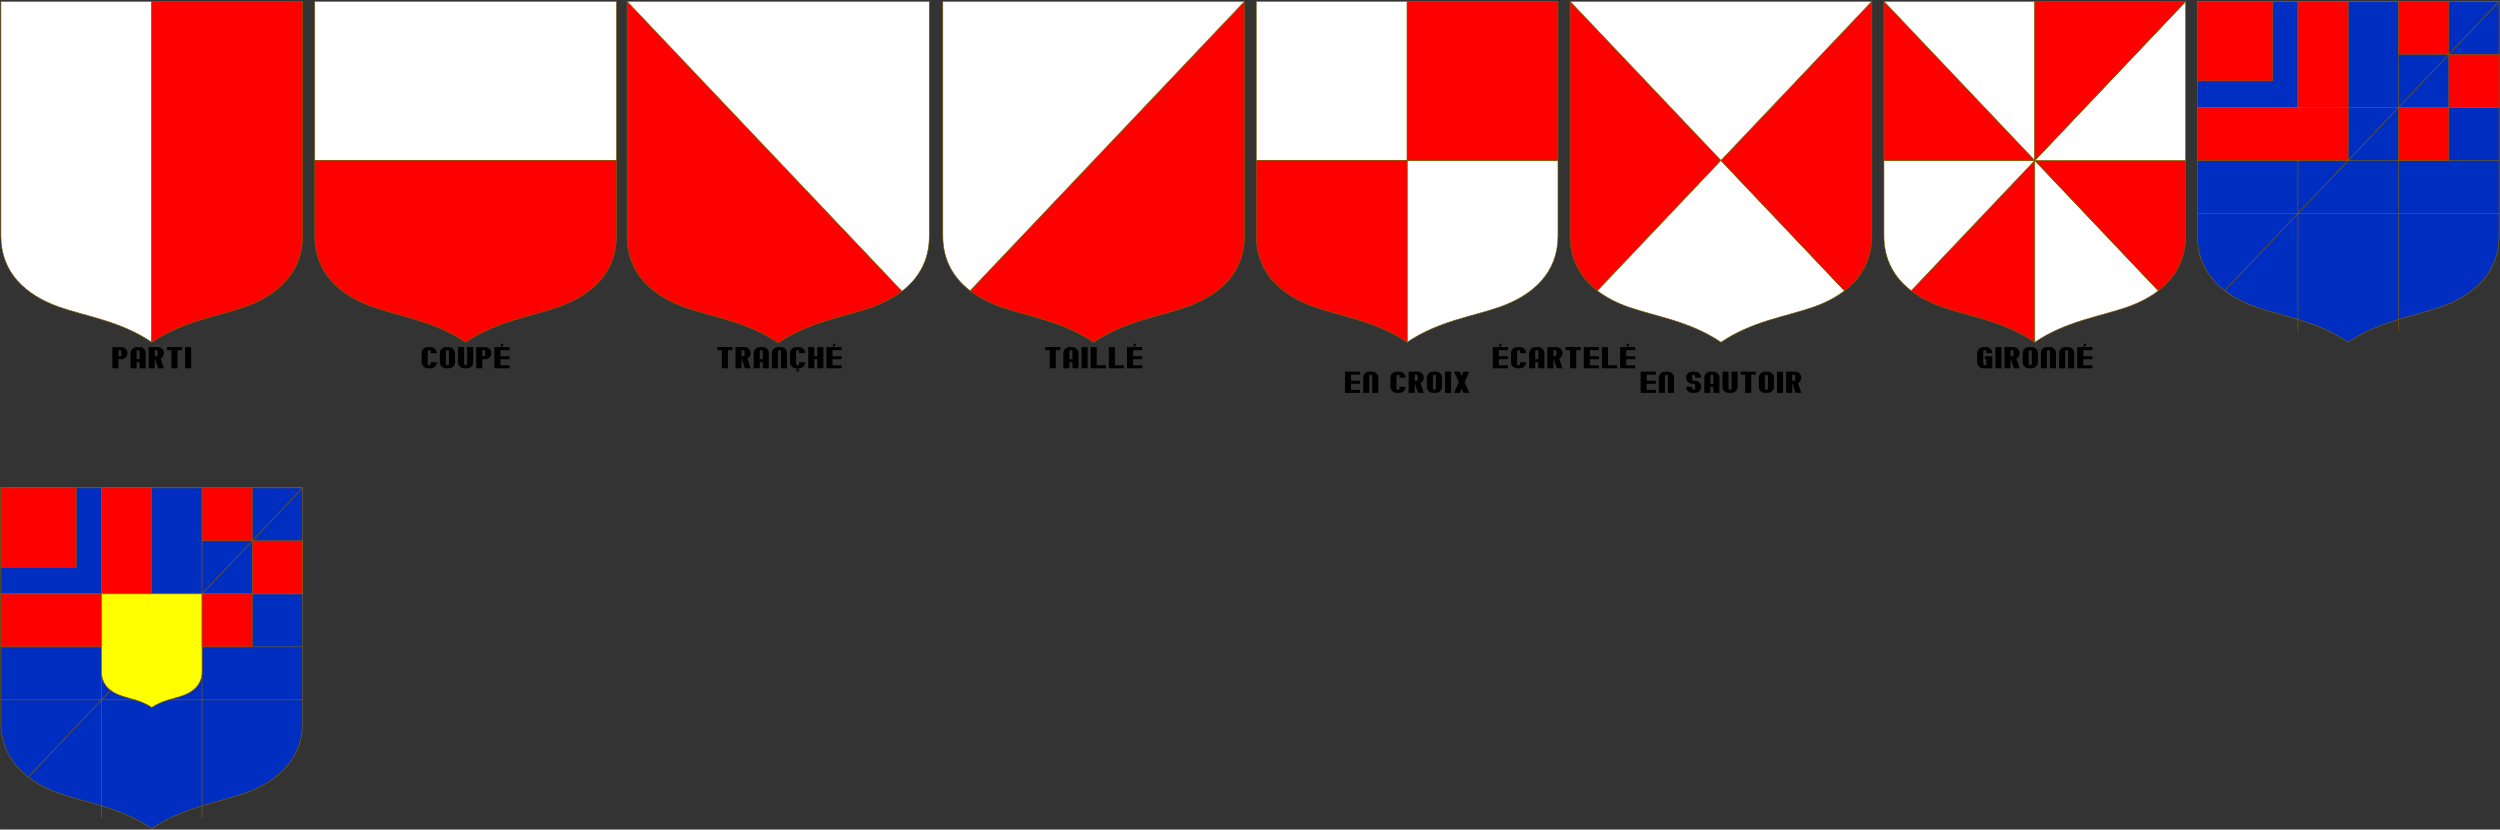 <?xml version="1.0" encoding="UTF-8" standalone="no"?>
<!-- Created with Inkscape (http://www.inkscape.org/) -->

<svg
   xmlns:dc="http://purl.org/dc/elements/1.1/"
   xmlns:cc="http://creativecommons.org/ns#"
   xmlns:rdf="http://www.w3.org/1999/02/22-rdf-syntax-ns#"
   xmlns:svg="http://www.w3.org/2000/svg"
   xmlns="http://www.w3.org/2000/svg"
   xmlns:sodipodi="http://sodipodi.sourceforge.net/DTD/sodipodi-0.dtd"
   xmlns:inkscape="http://www.inkscape.org/namespaces/inkscape"
   width="4123.304"
   height="1368.221"
   viewBox="0 0 1090.957 362.009"
   version="1.1"
   id="svg8"
   inkscape:export-filename="C:\Users\厂永刄先生\Documents\anniversaire.png"
   inkscape:export-xdpi="119.74327"
   inkscape:export-ydpi="119.74327"
   inkscape:version="0.92.4 (5da689c313, 2019-01-14)"
   sodipodi:docname="TEST - コピー - コピー.svg">
  <rect x="0" y="0" width="1090.957" height="362.009" fill="#333333" stroke="none"/>
  <defs
     id="defs2" />
  <sodipodi:namedview
     id="base"
     pagecolor="#ffffff"
     bordercolor="#666666"
     borderopacity="1.0"
     inkscape:pageopacity="0.0"
     inkscape:pageshadow="2"
     inkscape:zoom="0.17074004"
     inkscape:cx="2397.5601"
     inkscape:cy="1084.8503"
     inkscape:document-units="px"
     inkscape:current-layer="layer1"
     showgrid="false"
     units="px"
     fit-margin-top="1"
     fit-margin-left="1"
     fit-margin-right="1"
     fit-margin-bottom="1"
     inkscape:window-width="1366"
     inkscape:window-height="745"
     inkscape:window-x="-8"
     inkscape:window-y="-8"
     inkscape:window-maximized="1"
     showguides="false"
     inkscape:guide-bbox="true"
     inkscape:snap-intersection-paths="true"
     inkscape:snap-smooth-nodes="true" />
  <g
     inkscape:label="レイヤー 1"
     inkscape:groupmode="layer"
     id="layer1"
     transform="translate(92.308,-157.103)">
    <g
       id="g13346"
       style="stroke:#806000;stroke-width:0.265;stroke-linecap:round;stroke-linejoin:round;stroke-miterlimit:4;stroke-dasharray:none;stroke-opacity:1"
       transform="translate(-129.124,-148.843)" />
    <g
       id="g1046">
      <path
         style="fill:#ffffff;fill-opacity:1;stroke:#806000;stroke-width:0.265;stroke-linecap:round;stroke-linejoin:round;stroke-miterlimit:4;stroke-dasharray:none;stroke-opacity:1"
         d="m -26.08,157.699 h -65.831 v 102.379 c 0,15.993 10.795,25.82 25.36,30.969 11.742,4.151 26.848,6.148 40.471,15.41 z"
         id="path4834"
         inkscape:connector-curvature="0"
         sodipodi:nodetypes="ccsscc" />
      <path
         sodipodi:nodetypes="ccsscc"
         inkscape:connector-curvature="0"
         id="path1239"
         d="m -26.08,157.699 h 65.831 v 102.379 c 0,15.993 -10.795,25.82 -25.36,30.969 -11.742,4.151 -26.848,6.148 -40.471,15.41 z"
         style="fill:#ff0000;fill-opacity:1;stroke:#806000;stroke-width:0.265;stroke-linecap:round;stroke-linejoin:round;stroke-miterlimit:4;stroke-dasharray:none;stroke-opacity:1" />
    </g>
    <path
       sodipodi:nodetypes="csscsscc"
       inkscape:connector-curvature="0"
       id="path1241"
       d="M -91.911,369.957 V 472.336 c 0,15.993 10.795,25.82 25.36,30.969 11.742,4.151 26.848,6.148 40.471,15.41 13.623,-9.262 28.729,-11.259 40.471,-15.41 14.565,-5.149 25.36,-14.976 25.36,-30.969 V 369.957 Z"
       style="fill:#002ec0;fill-opacity:1;stroke:#806000;stroke-width:0.265;stroke-linecap:butt;stroke-linejoin:round;stroke-miterlimit:4;stroke-dasharray:none;stroke-opacity:1" />
    <path
       sodipodi:nodetypes="cc"
       inkscape:connector-curvature="0"
       id="path1243"
       d="M -91.911,439.37 H 39.751"
       style="fill:none;stroke:#806000;stroke-width:0.265;stroke-linecap:butt;stroke-linejoin:round;stroke-miterlimit:4;stroke-dasharray:none;stroke-opacity:1" />
    <path
       style="fill:none;stroke:#806000;stroke-width:0.265;stroke-linecap:butt;stroke-linejoin:round;stroke-miterlimit:4;stroke-dasharray:none;stroke-opacity:1"
       d="M -4.137,369.957 V 514.074"
       id="path1245"
       inkscape:connector-curvature="0"
       sodipodi:nodetypes="cc" />
    <path
       sodipodi:nodetypes="cc"
       inkscape:connector-curvature="0"
       id="path1247"
       d="M -48.024,369.957 V 514.074"
       style="fill:none;stroke:#806000;stroke-width:0.265;stroke-linecap:butt;stroke-linejoin:round;stroke-miterlimit:4;stroke-dasharray:none;stroke-opacity:1" />
    <path
       sodipodi:nodetypes="ccccccc"
       inkscape:connector-curvature="0"
       id="path1249"
       d="m -26.08,369.957 v 69.413 h -65.831 v -23.138 h 43.887 v -46.275 z"
       style="fill:#ff0000;fill-opacity:1;stroke:#806000;stroke-width:0.265;stroke-linecap:butt;stroke-linejoin:round;stroke-miterlimit:4;stroke-dasharray:none;stroke-opacity:1" />
    <path
       style="fill:#ff0000;fill-opacity:1;stroke:#806000;stroke-width:0.265;stroke-linecap:butt;stroke-linejoin:round;stroke-miterlimit:4;stroke-dasharray:none;stroke-opacity:1"
       d="m -91.911,369.957 v 34.706 h 32.916 v -34.706 z"
       id="path1251"
       inkscape:connector-curvature="0"
       sodipodi:nodetypes="ccccc" />
    <path
       sodipodi:nodetypes="cc"
       inkscape:connector-curvature="0"
       id="path1253"
       d="M -80.008,496.232 39.751,369.957"
       style="fill:none;stroke:#806000;stroke-width:0.265;stroke-linecap:butt;stroke-linejoin:round;stroke-miterlimit:4;stroke-dasharray:none;stroke-opacity:1" />
    <path
       style="fill:none;stroke:#806000;stroke-width:0.265;stroke-linecap:butt;stroke-linejoin:round;stroke-miterlimit:4;stroke-dasharray:none;stroke-opacity:1"
       d="M -91.911,369.957 H 39.751"
       id="path1255"
       inkscape:connector-curvature="0"
       sodipodi:nodetypes="cc" />
    <path
       sodipodi:nodetypes="cc"
       inkscape:connector-curvature="0"
       id="path1257"
       d="M -91.911,462.507 H 39.751"
       style="fill:none;stroke:#806000;stroke-width:0.265;stroke-linecap:butt;stroke-linejoin:round;stroke-miterlimit:4;stroke-dasharray:none;stroke-opacity:1" />
    <path
       sodipodi:nodetypes="cc"
       inkscape:connector-curvature="0"
       id="path1259"
       d="M -91.911,416.232 H 39.751"
       style="fill:none;stroke:#806000;stroke-width:0.265;stroke-linecap:butt;stroke-linejoin:round;stroke-miterlimit:4;stroke-dasharray:none;stroke-opacity:1" />
    <path
       style="fill:#ffff00;fill-opacity:1;stroke:#806000;stroke-width:0.265;stroke-linecap:butt;stroke-linejoin:round;stroke-miterlimit:4;stroke-dasharray:none;stroke-opacity:1"
       d="m -4.137,416.232 v 34.126 c 0,5.331 -3.598,8.607 -8.453,10.323 -3.914,1.383 -8.949,2.049 -13.49,5.137 -4.541,-3.087 -9.576,-3.753 -13.49,-5.137 -4.855,-1.716 -8.453,-4.992 -8.453,-10.323 v -34.126 z"
       id="path1261"
       inkscape:connector-curvature="0"
       sodipodi:nodetypes="csscsscc" />
    <path
       sodipodi:nodetypes="ccccc"
       inkscape:connector-curvature="0"
       id="path1263"
       d="m -4.137,369.957 v 23.138 h 21.944 v -23.138 z"
       style="fill:#ff0000;fill-opacity:1;stroke:#806000;stroke-width:0.265;stroke-linecap:butt;stroke-linejoin:round;stroke-miterlimit:4;stroke-dasharray:none;stroke-opacity:1" />
    <path
       sodipodi:nodetypes="ccccc"
       inkscape:connector-curvature="0"
       id="path1265"
       d="m 17.807,393.095 v 23.138 h 21.944 v -23.138 z"
       style="fill:#ff0000;fill-opacity:1;stroke:#806000;stroke-width:0.265;stroke-linecap:butt;stroke-linejoin:round;stroke-miterlimit:4;stroke-dasharray:none;stroke-opacity:1" />
    <path
       style="fill:#ff0000;fill-opacity:1;stroke:#806000;stroke-width:0.265;stroke-linecap:butt;stroke-linejoin:round;stroke-miterlimit:4;stroke-dasharray:none;stroke-opacity:1"
       d="m -4.137,416.232 v 23.138 h 21.944 v -23.138 z"
       id="path1267"
       inkscape:connector-curvature="0"
       sodipodi:nodetypes="ccccc" />
    <g
       id="g1038"
       transform="matrix(-1,0,0,1,495.655,0)">
      <path
         sodipodi:nodetypes="cscsscc"
         inkscape:connector-curvature="0"
         id="path1269"
         transform="matrix(0.265,0,0,0.265,-100.851,145.951)"
         d="m 1114.022,521.66 c 14.523,11.176 31.838,20.013 50.857,26.736 44.377,15.687 101.473,23.236 152.961,58.24 51.488,-35.005 108.584,-42.553 152.961,-58.24 55.05,-19.459 95.85,-56.603 95.85,-117.049 V 44.402 Z"
         style="fill:#ff0000;fill-opacity:1;stroke:#806000;stroke-width:1;stroke-linecap:butt;stroke-linejoin:round;stroke-miterlimit:4;stroke-dasharray:none;stroke-opacity:1" />
      <path
         sodipodi:nodetypes="csccc"
         inkscape:connector-curvature="0"
         id="path1281"
         transform="matrix(0.265,0,0,0.265,-100.851,145.951)"
         d="m 1069.03,44.403 -3e-4,386.944 c 0,39.562 17.481,69.14 44.992,90.312 l 452.629,-477.257 z"
         style="fill:#ffffff;stroke:#806000;stroke-width:1;stroke-linecap:butt;stroke-linejoin:round;stroke-miterlimit:4;stroke-dasharray:none;stroke-opacity:1" />
    </g>
    <g
       id="g1042">
      <path
         sodipodi:nodetypes="ccccc"
         inkscape:connector-curvature="0"
         id="path1211"
         d="M 176.705,227.112 V 157.699 H 45.042 v 69.413 z"
         style="fill:#ffffff;fill-opacity:1;stroke:#806000;stroke-width:0.265;stroke-linecap:round;stroke-linejoin:round;stroke-miterlimit:4;stroke-dasharray:none;stroke-opacity:1" />
      <path
         style="fill:#ff0000;fill-opacity:1;stroke:#806000;stroke-width:0.265;stroke-linecap:round;stroke-linejoin:round;stroke-miterlimit:4;stroke-dasharray:none;stroke-opacity:1"
         d="m 45.042,227.112 v 32.966 c 0,15.993 10.795,25.82 25.36,30.969 11.742,4.151 26.848,6.148 40.471,15.41 13.623,-9.262 28.729,-11.259 40.471,-15.41 14.565,-5.149 25.36,-14.976 25.36,-30.969 v -32.966 z"
         id="path1297"
         inkscape:connector-curvature="0"
         sodipodi:nodetypes="csscsscc" />
    </g>
    <g
       id="g1050"
       transform="matrix(-1,0,0,1,769.914,0)">
      <path
         style="fill:#ff0000;fill-opacity:1;stroke:#806000;stroke-width:0.265;stroke-linecap:butt;stroke-linejoin:round;stroke-miterlimit:4;stroke-dasharray:none;stroke-opacity:1"
         d="m 438.884,283.974 c -3.842,2.957 -8.424,5.295 -13.456,7.074 -11.742,4.151 -26.848,6.148 -40.471,15.409 -13.623,-9.262 -28.729,-11.259 -40.471,-15.409 -14.565,-5.149 -25.36,-14.976 -25.36,-30.969 V 157.699 Z"
         id="path1333"
         inkscape:connector-curvature="0"
         sodipodi:nodetypes="cscsscc" />
      <path
         style="fill:#ffffff;stroke:#806000;stroke-width:0.265;stroke-linecap:butt;stroke-linejoin:round;stroke-miterlimit:4;stroke-dasharray:none;stroke-opacity:1"
         d="m 450.788,157.699 8e-5,102.379 c 0,10.467 -4.625,18.293 -11.904,23.895 L 319.126,157.699 Z"
         id="path1335"
         inkscape:connector-curvature="0"
         sodipodi:nodetypes="csccc" />
    </g>
    <path
       sodipodi:nodetypes="csscsscc"
       inkscape:connector-curvature="0"
       id="path1351"
       d="m 866.59,157.699 v 102.379 c 0,15.993 10.795,25.82 25.36,30.969 11.742,4.151 26.848,6.148 40.471,15.41 13.623,-9.262 28.729,-11.259 40.471,-15.41 14.565,-5.149 25.36,-14.976 25.36,-30.969 V 157.699 Z"
       style="fill:#002ec0;fill-opacity:1;stroke:#806000;stroke-width:0.265;stroke-linecap:butt;stroke-linejoin:round;stroke-miterlimit:4;stroke-dasharray:none;stroke-opacity:1" />
    <path
       sodipodi:nodetypes="cc"
       inkscape:connector-curvature="0"
       id="path1353"
       d="m 866.59,227.112 h 131.662"
       style="fill:none;stroke:#806000;stroke-width:0.265;stroke-linecap:butt;stroke-linejoin:round;stroke-miterlimit:4;stroke-dasharray:none;stroke-opacity:1" />
    <path
       style="fill:none;stroke:#806000;stroke-width:0.265;stroke-linecap:butt;stroke-linejoin:round;stroke-miterlimit:4;stroke-dasharray:none;stroke-opacity:1"
       d="M 954.365,157.699 V 301.817"
       id="path1355"
       inkscape:connector-curvature="0"
       sodipodi:nodetypes="cc" />
    <path
       sodipodi:nodetypes="cc"
       inkscape:connector-curvature="0"
       id="path1357"
       d="M 910.478,157.699 V 301.817"
       style="fill:none;stroke:#806000;stroke-width:0.265;stroke-linecap:butt;stroke-linejoin:round;stroke-miterlimit:4;stroke-dasharray:none;stroke-opacity:1" />
    <path
       sodipodi:nodetypes="ccccccc"
       inkscape:connector-curvature="0"
       id="path1359"
       d="m 932.421,157.699 v 69.413 h -65.831 v -23.138 h 43.887 v -46.275 z"
       style="fill:#ff0000;fill-opacity:1;stroke:#806000;stroke-width:0.265;stroke-linecap:butt;stroke-linejoin:round;stroke-miterlimit:4;stroke-dasharray:none;stroke-opacity:1" />
    <path
       style="fill:#ff0000;fill-opacity:1;stroke:#806000;stroke-width:0.265;stroke-linecap:butt;stroke-linejoin:round;stroke-miterlimit:4;stroke-dasharray:none;stroke-opacity:1"
       d="m 866.59,157.699 v 34.706 h 32.916 v -34.706 z"
       id="path1361"
       inkscape:connector-curvature="0"
       sodipodi:nodetypes="ccccc" />
    <path
       sodipodi:nodetypes="cc"
       inkscape:connector-curvature="0"
       id="path1363"
       d="M 878.494,283.974 998.252,157.699"
       style="fill:none;stroke:#806000;stroke-width:0.265;stroke-linecap:butt;stroke-linejoin:round;stroke-miterlimit:4;stroke-dasharray:none;stroke-opacity:1" />
    <path
       style="fill:none;stroke:#806000;stroke-width:0.265;stroke-linecap:butt;stroke-linejoin:round;stroke-miterlimit:4;stroke-dasharray:none;stroke-opacity:1"
       d="m 866.59,157.699 h 131.662"
       id="path1365"
       inkscape:connector-curvature="0"
       sodipodi:nodetypes="cc" />
    <path
       sodipodi:nodetypes="cc"
       inkscape:connector-curvature="0"
       id="path1367"
       d="m 866.59,250.25 h 131.662"
       style="fill:none;stroke:#806000;stroke-width:0.265;stroke-linecap:butt;stroke-linejoin:round;stroke-miterlimit:4;stroke-dasharray:none;stroke-opacity:1" />
    <path
       sodipodi:nodetypes="cc"
       inkscape:connector-curvature="0"
       id="path1369"
       d="m 866.59,203.975 h 131.662"
       style="fill:none;stroke:#806000;stroke-width:0.265;stroke-linecap:butt;stroke-linejoin:round;stroke-miterlimit:4;stroke-dasharray:none;stroke-opacity:1" />
    <path
       sodipodi:nodetypes="ccccc"
       inkscape:connector-curvature="0"
       id="path1371"
       d="m 954.365,157.699 v 23.138 h 21.944 v -23.138 z"
       style="fill:#ff0000;fill-opacity:1;stroke:#806000;stroke-width:0.265;stroke-linecap:butt;stroke-linejoin:round;stroke-miterlimit:4;stroke-dasharray:none;stroke-opacity:1" />
    <path
       sodipodi:nodetypes="ccccc"
       inkscape:connector-curvature="0"
       id="path1373"
       d="m 976.309,180.837 v 23.138 h 21.944 v -23.138 z"
       style="fill:#ff0000;fill-opacity:1;stroke:#806000;stroke-width:0.265;stroke-linecap:butt;stroke-linejoin:round;stroke-miterlimit:4;stroke-dasharray:none;stroke-opacity:1" />
    <path
       style="fill:#ff0000;fill-opacity:1;stroke:#806000;stroke-width:0.265;stroke-linecap:butt;stroke-linejoin:round;stroke-miterlimit:4;stroke-dasharray:none;stroke-opacity:1"
       d="m 954.365,203.975 v 23.138 h 21.944 v -23.138 z"
       id="path1375"
       inkscape:connector-curvature="0"
       sodipodi:nodetypes="ccccc" />
    <g
       id="g1056">
      <path
         style="fill:#ffffff;fill-opacity:1;stroke:#806000;stroke-width:0.265;stroke-linecap:butt;stroke-linejoin:round;stroke-miterlimit:4;stroke-dasharray:none;stroke-opacity:1"
         d="M 521.735,227.112 V 157.699 H 455.904 V 227.112 Z"
         id="path1339"
         inkscape:connector-curvature="0"
         sodipodi:nodetypes="ccccc" />
      <path
         style="fill:#ffffff;fill-opacity:1;stroke:#806000;stroke-width:0.265;stroke-linecap:butt;stroke-linejoin:round;stroke-miterlimit:4;stroke-dasharray:none;stroke-opacity:1"
         d="m 521.735,227.112 h 65.831 v 32.966 c 0,15.993 -10.795,25.82 -25.36,30.969 -11.742,4.151 -26.848,6.148 -40.471,15.41 z"
         id="path1343"
         inkscape:connector-curvature="0"
         sodipodi:nodetypes="ccsscc" />
      <path
         sodipodi:nodetypes="ccccc"
         inkscape:connector-curvature="0"
         id="path1381"
         d="M 521.735,227.112 V 157.699 H 587.566 V 227.112 Z"
         style="fill:#ff0000;fill-opacity:1;stroke:#806000;stroke-width:0.265;stroke-linecap:butt;stroke-linejoin:round;stroke-miterlimit:4;stroke-dasharray:none;stroke-opacity:1" />
      <path
         sodipodi:nodetypes="ccsscc"
         inkscape:connector-curvature="0"
         id="path1383"
         d="m 521.735,227.112 h -65.831 v 32.966 c 0,15.993 10.795,25.82 25.36,30.969 11.742,4.151 26.848,6.148 40.471,15.41 z"
         style="fill:#ff0000;fill-opacity:1;stroke:#806000;stroke-width:0.265;stroke-linecap:butt;stroke-linejoin:round;stroke-miterlimit:4;stroke-dasharray:none;stroke-opacity:1" />
    </g>
    <g
       id="g1062">
      <path
         style="fill:#ff0000;stroke:#806000;stroke-width:0.265;stroke-linecap:butt;stroke-linejoin:round;stroke-miterlimit:4;stroke-dasharray:none;stroke-opacity:1"
         d="m 592.858,157.699 -8e-5,102.379 c 0,10.467 4.625,18.293 11.904,23.895 l 53.927,-56.861 z"
         id="path1347"
         inkscape:connector-curvature="0"
         sodipodi:nodetypes="csccc" />
      <path
         sodipodi:nodetypes="scccscs"
         inkscape:connector-curvature="0"
         id="path1395"
         d="m 699.16,291.048 c 5.032,-1.779 9.614,-4.117 13.456,-7.074 l -53.927,-56.861 -53.927,56.861 c 3.842,2.957 8.424,5.295 13.456,7.074 11.742,4.151 26.848,6.148 40.471,15.409 13.623,-9.262 28.729,-11.259 40.471,-15.409 z"
         style="fill:#ffffff;fill-opacity:1;stroke:#806000;stroke-width:0.265;stroke-linecap:butt;stroke-linejoin:round;stroke-miterlimit:4;stroke-dasharray:none;stroke-opacity:1" />
      <path
         sodipodi:nodetypes="csccc"
         inkscape:connector-curvature="0"
         id="path1397"
         d="m 724.52,157.699 8e-5,102.379 c 0,10.467 -4.625,18.293 -11.904,23.895 l -53.927,-56.861 z"
         style="fill:#ff0000;stroke:#806000;stroke-width:0.265;stroke-linecap:butt;stroke-linejoin:round;stroke-miterlimit:4;stroke-dasharray:none;stroke-opacity:1" />
      <path
         style="fill:#ffffff;fill-opacity:1;stroke:#806000;stroke-width:0.265;stroke-linecap:butt;stroke-linejoin:round;stroke-miterlimit:4;stroke-dasharray:none;stroke-opacity:1"
         d="m 724.52,157.699 -65.831,69.413 -65.831,-69.413 z"
         id="path1399"
         inkscape:connector-curvature="0"
         sodipodi:nodetypes="cccc" />
    </g>
    <g
       id="g1072">
      <path
         sodipodi:nodetypes="ccscc"
         inkscape:connector-curvature="0"
         id="path1391"
         d="m 795.643,227.112 -53.927,56.861 c 3.842,2.957 8.424,5.295 13.456,7.074 11.742,4.151 26.848,6.148 40.471,15.409 z"
         style="fill:#ff0000;fill-opacity:1;stroke:#806000;stroke-width:0.265;stroke-linecap:butt;stroke-linejoin:round;stroke-miterlimit:4;stroke-dasharray:none;stroke-opacity:1" />
      <path
         sodipodi:nodetypes="csccc"
         inkscape:connector-curvature="0"
         id="path1393"
         d="m 729.812,227.112 -8e-5,32.966 c -3e-5,10.467 4.625,18.293 11.904,23.895 l 53.927,-56.861 z"
         style="fill:#ffffff;stroke:#806000;stroke-width:0.265;stroke-linecap:butt;stroke-linejoin:round;stroke-miterlimit:4;stroke-dasharray:none;stroke-opacity:1" />
      <path
         style="fill:#ff0000;stroke:#806000;stroke-width:0.265;stroke-linecap:butt;stroke-linejoin:round;stroke-miterlimit:4;stroke-dasharray:none;stroke-opacity:1"
         d="m 795.643,227.112 -65.831,-69.413 -8e-5,69.413 z"
         id="path1401"
         inkscape:connector-curvature="0"
         sodipodi:nodetypes="cccc" />
      <path
         style="fill:#ffffff;fill-opacity:1;stroke:#806000;stroke-width:0.265;stroke-linecap:butt;stroke-linejoin:round;stroke-miterlimit:4;stroke-dasharray:none;stroke-opacity:1"
         d="m 795.643,227.112 53.927,56.861 c -3.842,2.957 -8.424,5.295 -13.456,7.074 -11.742,4.151 -26.848,6.148 -40.471,15.409 z"
         id="path1403"
         inkscape:connector-curvature="0"
         sodipodi:nodetypes="ccscc" />
      <path
         style="fill:#ff0000;stroke:#806000;stroke-width:0.265;stroke-linecap:butt;stroke-linejoin:round;stroke-miterlimit:4;stroke-dasharray:none;stroke-opacity:1"
         d="m 861.474,227.112 8e-5,32.966 c 3e-5,10.467 -4.625,18.293 -11.904,23.895 l -53.927,-56.861 z"
         id="path1405"
         inkscape:connector-curvature="0"
         sodipodi:nodetypes="csccc" />
      <path
         sodipodi:nodetypes="cccc"
         inkscape:connector-curvature="0"
         id="path1407"
         d="m 795.643,227.112 65.831,-69.413 8e-5,69.413 z"
         style="fill:#ffffff;stroke:#806000;stroke-width:0.265;stroke-linecap:butt;stroke-linejoin:round;stroke-miterlimit:4;stroke-dasharray:none;stroke-opacity:1" />
      <path
         style="fill:#ffffff;stroke:#806000;stroke-width:0.265;stroke-linecap:butt;stroke-linejoin:round;stroke-miterlimit:4;stroke-dasharray:none;stroke-opacity:1"
         d="m 795.643,227.112 v -69.413 l -65.831,6e-5 z"
         id="path1409"
         inkscape:connector-curvature="0"
         sodipodi:nodetypes="cccc" />
      <path
         sodipodi:nodetypes="cccc"
         inkscape:connector-curvature="0"
         id="path1411"
         d="m 795.643,227.112 v -69.413 h 65.831 z"
         style="fill:#ff0000;stroke:#806000;stroke-width:0.265;stroke-linecap:butt;stroke-linejoin:round;stroke-miterlimit:4;stroke-dasharray:none;stroke-opacity:1" />
    </g>
    <g
       transform="translate(193.148,303.974)"
       id="g3753">
      <path
         style="opacity:1;fill:#000000;fill-opacity:1;fill-rule:evenodd;stroke:none;stroke-width:0.397;stroke-linecap:butt;stroke-linejoin:round;stroke-miterlimit:4;stroke-dasharray:none;stroke-dashoffset:0;stroke-opacity:1"
         d="m -467.754,17.297 c 0,-0.365 0.296,-0.661 0.661,-0.661 0.365,0 0.661,0.296 0.661,0.661 v 7.276 h 2.646 l 2e-5,-6.615 c 0,-1.461 -1.185,-2.646 -2.646,-2.646 h -1.323 c -1.461,0 -2.646,1.185 -2.646,2.646 l 2e-5,6.615 h 2.646 z"
         id="path2491-4"
         inkscape:connector-curvature="0"
         sodipodi:nodetypes="sssccssssccs" />
      <path
         sodipodi:nodetypes="sssccsszssssssccsszssss"
         inkscape:connector-curvature="0"
         id="path2495"
         d="m -426.744,22.589 c 0,0.365 -0.296,0.661 -0.661,0.661 -0.365,0 -0.661,-0.296 -0.661,-0.661 v -0.661 h -2.646 c -2e-5,1.461 1.185,2.646 2.646,2.646 h 1.323 c 1.461,0 2.646,-1.185 2.646,-2.646 0,-1.461 -1.185,-2.646 -2.646,-2.646 h -0.661 c -0.365,0 -0.661,-0.296 -0.661,-0.661 v -1.323 c 0,-0.365 0.296,-0.661 0.661,-0.661 0.365,0 0.661,0.296 0.661,0.661 v 0.661 h 2.646 c 0,-1.461 -1.185,-2.646 -2.646,-2.646 h -1.323 c -1.461,0 -2.646,1.185 -2.646,2.646 0,1.461 1.185,2.646 2.646,2.646 h 0.661 c 0.365,0 0.661,0.296 0.661,0.661 z"
         style="opacity:1;fill:#000000;fill-opacity:1;fill-rule:evenodd;stroke:none;stroke-width:0.397;stroke-linecap:butt;stroke-linejoin:round;stroke-miterlimit:4;stroke-dasharray:none;stroke-dashoffset:0;stroke-opacity:1" />
      <path
         sodipodi:nodetypes="cssssscccsscccccccc"
         inkscape:connector-curvature="0"
         id="path2509"
         d="m -436.005,19.282 h 0.661 c 0.365,0 0.661,-0.296 0.661,-0.661 v -0.661 -0.661 c 0,-0.365 -0.296,-0.661 -0.661,-0.661 h -0.661 z m -2.646,-3.969 h 3.969 c 1.461,0 2.646,1.185 2.646,2.646 0,1.018 -0.575,1.902 -1.418,2.344 l 1.418,4.27 h -2.514 l -1.323,-3.969 h -0.132 v 3.969 h -2.646 z"
         style="opacity:1;fill:#000000;fill-opacity:1;fill-rule:evenodd;stroke:none;stroke-width:0.397;stroke-linecap:butt;stroke-linejoin:round;stroke-miterlimit:4;stroke-dasharray:none;stroke-dashoffset:0;stroke-opacity:1" />
      <path
         style="opacity:1;fill:#000000;fill-opacity:1;fill-rule:evenodd;stroke:none;stroke-width:0.397;stroke-linecap:butt;stroke-linejoin:round;stroke-miterlimit:4;stroke-dasharray:none;stroke-dashoffset:0;stroke-opacity:1"
         d="m -455.848,21.927 c 0,1.461 -1.185,2.646 -2.646,2.646 h -1.323 c -1.461,0 -2.646,-1.185 -2.646,-2.646 v -3.969 c 0,-1.461 1.185,-2.646 2.646,-2.646 h 1.323 c 1.461,0 2.646,1.185 2.646,2.646 z m -2.646,-4.63 c 0,-0.365 -0.296,-0.661 -0.661,-0.661 -0.365,0 -0.661,0.296 -0.661,0.661 v 5.292 c 0,0.365 0.296,0.661 0.661,0.661 0.365,0 0.661,-0.296 0.661,-0.661 z"
         id="path2630"
         inkscape:connector-curvature="0"
         sodipodi:nodetypes="ssssssssssssssss" />
      <path
         style="opacity:1;fill:#000000;fill-opacity:1;fill-rule:evenodd;stroke:none;stroke-width:0.397;stroke-linecap:butt;stroke-linejoin:round;stroke-miterlimit:4;stroke-dasharray:none;stroke-dashoffset:0;stroke-opacity:1"
         d="m -418.145,16.636 h 1.984 v -1.323 h -6.615 l -2e-5,1.323 h 1.984 v 7.937 h 2.646 z"
         id="path2250"
         inkscape:connector-curvature="0"
         sodipodi:nodetypes="ccccccccc" />
      <path
         style="opacity:1;fill:#000000;fill-opacity:1;fill-rule:evenodd;stroke:none;stroke-width:0.397;stroke-linecap:butt;stroke-linejoin:round;stroke-miterlimit:4;stroke-dasharray:none;stroke-dashoffset:0;stroke-opacity:1"
         d="m -402.667,24.573 c 0.584,0 1.153,-0.663 1.236,-1.241 l 1.146,-8.019 h -2.381 l -0.833,7.138 c -0.005,0.044 -0.049,0.097 -0.093,0.097 -0.045,0 -0.088,-0.052 -0.093,-0.097 l -0.833,-7.138 h -2.381 l 1.146,8.019 c 0.083,0.578 0.652,1.241 1.236,1.241 z"
         id="path15299"
         inkscape:connector-curvature="0"
         sodipodi:nodetypes="ssccszsccsss" />
      <path
         sodipodi:nodetypes="cccszscccsssscc"
         inkscape:connector-curvature="0"
         id="path963-7"
         d="m -454.525,24.573 h 2.646 l -4e-5,-3.969 1.323,10e-6 c 1.461,0 2.646,-1.185 2.646,-2.646 5e-5,-1.461 -1.185,-2.646 -2.646,-2.646 h -3.969 z m 2.646,-7.937 0.661,-2e-5 c 0.365,0 0.662,0.296 0.661,0.661 l -10e-5,1.323 c -2e-5,0.365 -0.296,0.661 -0.661,0.661 l -0.661,-3e-5 z"
         style="opacity:1;fill:#000000;fill-opacity:1;fill-rule:evenodd;stroke:none;stroke-width:0.397;stroke-linecap:butt;stroke-linejoin:round;stroke-miterlimit:4;stroke-dasharray:none;stroke-dashoffset:0;stroke-opacity:1" />
      <path
         sodipodi:nodetypes="cccssssssscsssssss"
         inkscape:connector-curvature="0"
         id="path965-4"
         d="m -439.973,24.573 v -1.323 h -0.357 c 0.225,-0.389 0.357,-0.841 0.357,-1.323 v -3.968 c 0,-1.461 -1.185,-2.646 -2.646,-2.646 h -1.323 c -1.461,0 -2.646,1.185 -2.646,2.646 v 3.968 c 0,1.461 1.185,2.646 2.646,2.646 z m -3.307,-7.938 c 0.365,0 0.661,0.296 0.661,0.661 v 5.292 c 0,0.365 -0.296,0.661 -0.661,0.661 -0.365,0 -0.661,-0.296 -0.661,-0.661 v -5.292 c 0,-0.365 0.296,-0.661 0.661,-0.661 z"
         style="opacity:1;fill:#000000;fill-opacity:1;fill-rule:evenodd;stroke:none;stroke-width:0.397;stroke-linecap:butt;stroke-linejoin:round;stroke-miterlimit:4;stroke-dasharray:none;stroke-dashoffset:0;stroke-opacity:1" />
      <path
         sodipodi:nodetypes="sssccssssccs"
         inkscape:connector-curvature="0"
         id="path975"
         d="m -412.192,22.589 c 0,0.365 0.296,0.661 0.661,0.661 0.365,0 0.661,-0.296 0.661,-0.661 v -7.276 h 2.646 l 2e-5,6.615 c 0,1.461 -1.185,2.646 -2.646,2.646 h -1.323 c -1.461,0 -2.646,-1.185 -2.646,-2.646 l 2e-5,-6.615 h 2.646 z"
         style="opacity:1;fill:#000000;fill-opacity:1;fill-rule:evenodd;stroke:none;stroke-width:0.397;stroke-linecap:butt;stroke-linejoin:round;stroke-miterlimit:4;stroke-dasharray:none;stroke-dashoffset:0;stroke-opacity:1" />
      <path
         style="opacity:1;fill:#000000;fill-opacity:1;fill-rule:evenodd;stroke:none;stroke-width:0.397;stroke-linecap:butt;stroke-linejoin:round;stroke-miterlimit:4;stroke-dasharray:none;stroke-dashoffset:0;stroke-opacity:1"
         d="m -368.668,23.25 h 4.101 v 1.323 h -6.615 l -2e-5,-1.323 4.101,-6.614 h -4.101 l 2e-5,-1.323 h 6.615 v 1.323 z"
         id="path987"
         inkscape:connector-curvature="0"
         sodipodi:nodetypes="ccccccccccc" />
      <path
         sodipodi:nodetypes="ccszsccszsccssscsssc"
         inkscape:connector-curvature="0"
         id="path1003"
         d="m -388.38,15.313 h -2.329 l -0.808,7.138 c -0.005,0.044 -0.047,0.097 -0.091,0.097 -0.044,0 -0.086,-0.052 -0.091,-0.097 l -0.808,-7.138 h -2.329 l -0.808,7.138 c -0.005,0.044 -0.047,0.097 -0.091,0.097 -0.044,0 -0.086,-0.052 -0.091,-0.097 l -0.808,-7.138 h -2.329 l 1.164,8.019 c 0.084,0.578 0.637,1.241 1.208,1.241 h 1.71 c 0.571,0 1.128,-0.663 1.208,-1.241 0.081,0.578 0.637,1.241 1.208,1.241 h 1.71 c 0.571,0 1.125,-0.664 1.208,-1.241 z"
         style="opacity:1;fill:#000000;fill-opacity:1;fill-rule:evenodd;stroke:none;stroke-width:0.392;stroke-linecap:butt;stroke-linejoin:round;stroke-miterlimit:4;stroke-dasharray:none;stroke-dashoffset:0;stroke-opacity:1" />
      <path
         inkscape:connector-curvature="0"
         id="path2665-7"
         d="m -379.119,15.313 1.984,5.964 v 3.296 h 2.646 v -3.295 l 1.984,-5.965 h -2.514 l -0.793,2.383 -0.794,-2.383 z"
         style="opacity:1;fill:#000000;fill-opacity:1;fill-rule:evenodd;stroke:none;stroke-width:0.397;stroke-linecap:butt;stroke-linejoin:round;stroke-miterlimit:4;stroke-dasharray:none;stroke-dashoffset:0;stroke-opacity:1" />
      <path
         inkscape:connector-curvature="0"
         id="path1223"
         d="m -387.057,15.313 2.051,4.63 -2.051,4.63 h 2.514 l 0.794,-1.792 0.794,1.792 h 2.514 l -2.051,-4.63 2.051,-4.63 h -2.514 l -0.794,1.792 -0.794,-1.792 z"
         style="opacity:1;fill:#000000;fill-opacity:1;fill-rule:evenodd;stroke:none;stroke-width:0.397;stroke-linecap:butt;stroke-linejoin:round;stroke-miterlimit:4;stroke-dasharray:none;stroke-dashoffset:0;stroke-opacity:1" />
      <path
         sodipodi:nodetypes="ssccsssccsssccssscss"
         inkscape:connector-curvature="0"
         id="path3623"
         d="m -474.369,15.313 c 1.461,0 2.646,1.185 2.646,2.646 v 6.615 h -2.646 v -7.276 c 0,-0.365 -0.296,-0.661 -0.661,-0.661 -0.365,0 -0.661,0.296 -0.661,0.661 v 7.276 h -2.646 v -7.276 c 0,-0.365 -0.296,-0.661 -0.661,-0.661 -0.365,0 -0.661,0.296 -0.661,0.661 v 7.276 h -2.646 v -6.615 c 0,-1.461 1.185,-2.646 2.646,-2.646 h 1.323 c 0.482,0 0.934,0.13 1.323,0.355 0.389,-0.225 0.841,-0.355 1.323,-0.355 z"
         style="opacity:1;fill:#000000;fill-opacity:1;fill-rule:evenodd;stroke:none;stroke-width:0.397;stroke-linecap:butt;stroke-linejoin:round;stroke-miterlimit:4;stroke-dasharray:none;stroke-dashoffset:0;stroke-opacity:1" />
      <path
         style="opacity:1;fill:#000000;fill-opacity:1;fill-rule:evenodd;stroke:none;stroke-width:0.397;stroke-linecap:butt;stroke-linejoin:round;stroke-miterlimit:4;stroke-dasharray:none;stroke-dashoffset:0;stroke-opacity:1"
         d="m -563.004,20.605 h 0.661 c 0.365,0 0.661,0.296 0.661,0.661 l 5.3e-4,1.323 c 1.5e-4,0.365 -0.296,0.661 -0.661,0.661 h -0.661 z m -2.646,3.969 h 3.969 c 1.461,0 2.646,-1.185 2.646,-2.646 -2e-5,-0.791 -0.349,-1.5 -0.9,-1.984 0.551,-0.485 0.9,-1.193 0.9,-1.984 5e-5,-1.461 -1.185,-2.646 -2.646,-2.646 h -3.969 z m 2.646,-7.937 h 0.661 c 0.365,0 0.662,0.296 0.661,0.661 l -5.3e-4,1.323 c -1.4e-4,0.365 -0.296,0.662 -0.661,0.662 l -0.661,-5e-4 z"
         id="path3625"
         inkscape:connector-curvature="0"
         sodipodi:nodetypes="csssscccsscsscccsssscc" />
      <path
         sodipodi:nodetypes="cssscccccsssscccc"
         inkscape:connector-curvature="0"
         id="path3627"
         d="m -570.942,20.605 v -3.307 c 0,-0.365 0.296,-0.661 0.661,-0.661 0.365,0 0.661,0.296 0.661,0.661 v 3.307 z m 1.323,1.323 v 2.646 h 2.646 l 2e-5,-6.615 c 0,-1.461 -1.185,-2.646 -2.646,-2.646 h -1.323 c -1.461,0 -2.646,1.185 -2.646,2.646 l 3e-5,6.615 h 2.646 v -2.646 z"
         style="opacity:1;fill:#000000;fill-opacity:1;fill-rule:evenodd;stroke:none;stroke-width:0.397;stroke-linecap:butt;stroke-linejoin:round;stroke-miterlimit:4;stroke-dasharray:none;stroke-dashoffset:0;stroke-opacity:1" />
      <path
         sodipodi:nodetypes="cssssssccsssssscc"
         inkscape:connector-curvature="0"
         id="path3629"
         d="m -553.744,17.959 v -0.661 c 0,-0.365 -0.296,-0.661 -0.661,-0.661 -0.365,0 -0.661,0.296 -0.661,0.661 v 5.292 c 0,0.365 0.296,0.661 0.661,0.661 0.365,0 0.661,-0.296 0.661,-0.661 v -0.661 h 2.646 c 0,1.461 -1.185,2.646 -2.646,2.646 h -1.323 c -1.461,0 -2.646,-1.185 -2.646,-2.646 v -3.969 c 0,-1.461 1.185,-2.646 2.646,-2.646 h 1.323 c 1.461,0 2.646,1.185 2.646,2.646 z"
         style="opacity:1;fill:#000000;fill-opacity:1;fill-rule:evenodd;stroke:none;stroke-width:0.397;stroke-linecap:butt;stroke-linejoin:round;stroke-miterlimit:4;stroke-dasharray:none;stroke-dashoffset:0;stroke-opacity:1" />
      <path
         style="opacity:1;fill:#000000;fill-opacity:1;fill-rule:evenodd;stroke:none;stroke-width:0.397;stroke-linecap:butt;stroke-linejoin:round;stroke-miterlimit:4;stroke-dasharray:none;stroke-dashoffset:0;stroke-opacity:1"
         d="m -502.15,15.313 v 7.276 c 0,0.365 -0.296,0.661 -0.661,0.661 -0.365,0 -0.661,-0.296 -0.661,-0.661 v -0.661 h -2.646 c 0,1.461 1.185,2.646 2.646,2.646 h 1.323 c 1.461,0 2.646,-1.185 2.646,-2.646 v -6.615 z"
         id="path3631"
         inkscape:connector-curvature="0"
         sodipodi:nodetypes="csssccssscc" />
      <path
         sodipodi:nodetypes="ccccccc"
         inkscape:connector-curvature="0"
         id="path3633"
         d="m -490.244,15.313 -2e-5,9.26 h 6.615 v -1.323 h -3.969 l 3e-5,-7.937 z"
         style="opacity:1;fill:#000000;fill-opacity:1;fill-rule:evenodd;stroke:none;stroke-width:0.397;stroke-linecap:butt;stroke-linejoin:round;stroke-miterlimit:4;stroke-dasharray:none;stroke-dashoffset:0;stroke-opacity:1" />
      <path
         sodipodi:nodetypes="cssssccssccsss"
         inkscape:connector-curvature="0"
         id="path3635"
         d="m -549.775,15.313 h 3.969 c 1.461,0 2.646,1.185 2.646,2.646 v 3.969 c 0,1.461 -1.185,2.646 -2.646,2.646 h -3.969 z m 3.969,1.984 c 0,-0.365 -0.296,-0.661 -0.661,-0.661 h -0.661 v 6.615 h 0.661 c 0.365,0 0.661,-0.296 0.661,-0.661 z"
         style="opacity:1;fill:#000000;fill-opacity:1;fill-rule:evenodd;stroke:none;stroke-width:0.397;stroke-linecap:butt;stroke-linejoin:round;stroke-miterlimit:4;stroke-dasharray:none;stroke-dashoffset:0;stroke-opacity:1" />
      <path
         sodipodi:nodetypes="ccccccccccccc"
         inkscape:connector-curvature="0"
         id="path3637"
         d="m -539.192,20.605 h 3.969 v -1.323 h -3.969 v -2.646 h 3.969 v -1.323 h -6.615 l -3e-5,9.26 h 6.615 v -1.323 h -3.969 z"
         style="opacity:1;fill:#000000;fill-opacity:1;fill-rule:evenodd;stroke:none;stroke-width:0.397;stroke-linecap:butt;stroke-linejoin:round;stroke-miterlimit:4;stroke-dasharray:none;stroke-dashoffset:0;stroke-opacity:1" />
      <path
         style="opacity:1;fill:#000000;fill-opacity:1;fill-rule:evenodd;stroke:none;stroke-width:0.397;stroke-linecap:butt;stroke-linejoin:round;stroke-miterlimit:4;stroke-dasharray:none;stroke-dashoffset:0;stroke-opacity:1"
         d="m -531.254,20.605 h 3.969 v -1.323 h -3.969 v -2.646 h 3.969 v -1.323 h -6.615 l -3e-5,9.26 h 2.646 z"
         id="path3639"
         inkscape:connector-curvature="0"
         sodipodi:nodetypes="ccccccccccc" />
      <path
         style="opacity:1;fill:#000000;fill-opacity:1;fill-rule:evenodd;stroke:none;stroke-width:0.397;stroke-linecap:butt;stroke-linejoin:round;stroke-miterlimit:4;stroke-dasharray:none;stroke-dashoffset:0;stroke-opacity:1"
         d="m -521.994,17.959 v -0.661 c 0,-0.365 -0.296,-0.661 -0.661,-0.661 -0.365,0 -0.661,0.296 -0.661,0.661 v 5.292 c 0,0.365 0.296,0.661 0.661,0.661 h 0.661 v -2.646 h -0.661 v -1.323 h 3.307 v 5.292 h -3.969 c -1.461,0 -2.646,-1.185 -2.646,-2.646 v -3.969 c 0,-1.461 1.185,-2.646 2.646,-2.646 h 1.323 c 1.461,0 2.646,1.185 2.646,2.646 z"
         id="path3641"
         inkscape:connector-curvature="0"
         sodipodi:nodetypes="csssssccccccssssscc" />
      <path
         sodipodi:nodetypes="ccccccccccccc"
         inkscape:connector-curvature="0"
         id="path3643"
         d="m -514.057,20.605 v 3.969 h 2.646 l -2e-5,-9.26 h -2.646 v 3.969 h -1.323 l 3e-5,-3.969 h -2.646 l -3e-5,9.26 h 2.646 v -3.969 z"
         style="opacity:1;fill:#000000;fill-opacity:1;fill-rule:evenodd;stroke:none;stroke-width:0.397;stroke-linecap:butt;stroke-linejoin:round;stroke-miterlimit:4;stroke-dasharray:none;stroke-dashoffset:0;stroke-opacity:1" />
      <path
         sodipodi:nodetypes="ccccc"
         inkscape:connector-curvature="0"
         id="path3645"
         d="m -507.442,15.313 h -2.646 l 3e-5,9.26 h 2.646 z"
         style="opacity:1;fill:#000000;fill-opacity:1;fill-rule:evenodd;stroke:none;stroke-width:0.397;stroke-linecap:butt;stroke-linejoin:round;stroke-miterlimit:4;stroke-dasharray:none;stroke-dashoffset:0;stroke-opacity:1" />
      <path
         style="opacity:1;fill:#000000;fill-opacity:1;fill-rule:evenodd;stroke:none;stroke-width:0.397;stroke-linecap:butt;stroke-linejoin:round;stroke-miterlimit:4;stroke-dasharray:none;stroke-dashoffset:0;stroke-opacity:1"
         d="m -498.182,15.313 v 9.26 h 2.646 v -0.299 l 0.661,-1.493 0.794,1.792 h 2.514 l -2.051,-4.63 2.051,-4.63 h -2.514 l -1.456,3.287 v -3.287 z"
         id="path3647"
         inkscape:connector-curvature="0"
         sodipodi:nodetypes="ccccccccccccc" />
      <path
         style="opacity:1;fill:#000000;fill-opacity:1;fill-rule:evenodd;stroke:none;stroke-width:0.397;stroke-linecap:butt;stroke-linejoin:round;stroke-miterlimit:4;stroke-dasharray:none;stroke-dashoffset:0;stroke-opacity:1"
         d="m -570.942,9.889 v -3.307 c 0,-0.365 0.296,-0.661 0.661,-0.661 0.365,0 0.661,0.296 0.661,0.661 v 3.307 z m 1.323,1.323 v 2.646 h 2.646 l 2e-5,-6.615 c 0,-1.461 -1.185,-2.646 -2.646,-2.646 h -1.323 c -1.461,0 -2.646,1.185 -2.646,2.646 l 3e-5,6.615 h 2.646 v -2.646 z"
         id="path3649"
         inkscape:connector-curvature="0"
         sodipodi:nodetypes="cssscccccsssscccc" />
      <path
         sodipodi:nodetypes="sssccssssccs"
         inkscape:connector-curvature="0"
         id="path3651"
         d="m -467.754,6.582 c 0,-0.365 0.296,-0.661 0.661,-0.661 0.365,0 0.661,0.296 0.661,0.661 V 13.858 h 2.646 l 2e-5,-6.615 c 0,-1.461 -1.185,-2.646 -2.646,-2.646 h -1.323 c -1.461,0 -2.646,1.185 -2.646,2.646 l 2e-5,6.615 h 2.646 z"
         style="opacity:1;fill:#000000;fill-opacity:1;fill-rule:evenodd;stroke:none;stroke-width:0.397;stroke-linecap:butt;stroke-linejoin:round;stroke-miterlimit:4;stroke-dasharray:none;stroke-dashoffset:0;stroke-opacity:1" />
      <path
         style="opacity:1;fill:#000000;fill-opacity:1;fill-rule:evenodd;stroke:none;stroke-width:0.397;stroke-linecap:butt;stroke-linejoin:round;stroke-miterlimit:4;stroke-dasharray:none;stroke-dashoffset:0;stroke-opacity:1"
         d="m -426.744,11.873 c 0,0.365 -0.296,0.661 -0.661,0.661 -0.365,0 -0.661,-0.296 -0.661,-0.661 v -0.661 h -2.646 c -2e-5,1.461 1.185,2.646 2.646,2.646 h 1.323 c 1.461,0 2.646,-1.185 2.646,-2.646 0,-1.461 -1.185,-2.646 -2.646,-2.646 h -0.661 c -0.365,0 -0.661,-0.296 -0.661,-0.661 v -1.323 c 0,-0.365 0.296,-0.661 0.661,-0.661 0.365,0 0.661,0.296 0.661,0.661 v 0.661 h 2.646 c 0,-1.461 -1.185,-2.646 -2.646,-2.646 h -1.323 c -1.461,0 -2.646,1.185 -2.646,2.646 0,1.461 1.185,2.646 2.646,2.646 h 0.661 c 0.365,0 0.661,0.296 0.661,0.661 z"
         id="path3653"
         inkscape:connector-curvature="0"
         sodipodi:nodetypes="sssccsszssssssccsszssss" />
      <path
         style="opacity:1;fill:#000000;fill-opacity:1;fill-rule:evenodd;stroke:none;stroke-width:0.397;stroke-linecap:butt;stroke-linejoin:round;stroke-miterlimit:4;stroke-dasharray:none;stroke-dashoffset:0;stroke-opacity:1"
         d="m -436.005,8.566 h 0.661 c 0.365,0 0.661,-0.296 0.661,-0.661 v -0.661 -0.661 c 0,-0.365 -0.296,-0.661 -0.661,-0.661 h -0.661 z m -2.646,-3.969 h 3.969 c 1.461,0 2.646,1.185 2.646,2.646 0,1.018 -0.575,1.902 -1.418,2.344 l 1.418,4.27 h -2.514 l -1.323,-3.969 h -0.132 V 13.858 h -2.646 z"
         id="path3655"
         inkscape:connector-curvature="0"
         sodipodi:nodetypes="cssssscccsscccccccc" />
      <path
         sodipodi:nodetypes="ssssssssssssssss"
         inkscape:connector-curvature="0"
         id="path3657"
         d="m -455.848,11.212 c 0,1.461 -1.185,2.646 -2.646,2.646 h -1.323 c -1.461,0 -2.646,-1.185 -2.646,-2.646 V 7.243 c 0,-1.461 1.185,-2.646 2.646,-2.646 h 1.323 c 1.461,0 2.646,1.185 2.646,2.646 z m -2.646,-4.63 c 0,-0.365 -0.296,-0.661 -0.661,-0.661 -0.365,0 -0.661,0.296 -0.661,0.661 V 11.873 c 0,0.365 0.296,0.661 0.661,0.661 0.365,0 0.661,-0.296 0.661,-0.661 z"
         style="opacity:1;fill:#000000;fill-opacity:1;fill-rule:evenodd;stroke:none;stroke-width:0.397;stroke-linecap:butt;stroke-linejoin:round;stroke-miterlimit:4;stroke-dasharray:none;stroke-dashoffset:0;stroke-opacity:1" />
      <path
         sodipodi:nodetypes="ccccccccc"
         inkscape:connector-curvature="0"
         id="path3659"
         d="m -418.145,5.92 h 1.984 v -1.323 h -6.615 l -2e-5,1.323 h 1.984 V 13.858 h 2.646 z"
         style="opacity:1;fill:#000000;fill-opacity:1;fill-rule:evenodd;stroke:none;stroke-width:0.397;stroke-linecap:butt;stroke-linejoin:round;stroke-miterlimit:4;stroke-dasharray:none;stroke-dashoffset:0;stroke-opacity:1" />
      <path
         sodipodi:nodetypes="ssccszsccsss"
         inkscape:connector-curvature="0"
         id="path3661"
         d="m -402.667,13.858 c 0.584,0 1.153,-0.663 1.236,-1.241 l 1.146,-8.019 h -2.381 l -0.833,7.138 c -0.005,0.044 -0.049,0.097 -0.093,0.097 -0.045,0 -0.088,-0.052 -0.093,-0.097 l -0.833,-7.138 h -2.381 l 1.146,8.019 c 0.083,0.578 0.652,1.241 1.236,1.241 z"
         style="opacity:1;fill:#000000;fill-opacity:1;fill-rule:evenodd;stroke:none;stroke-width:0.397;stroke-linecap:butt;stroke-linejoin:round;stroke-miterlimit:4;stroke-dasharray:none;stroke-dashoffset:0;stroke-opacity:1" />
      <path
         style="opacity:1;fill:#000000;fill-opacity:1;fill-rule:evenodd;stroke:none;stroke-width:0.397;stroke-linecap:butt;stroke-linejoin:round;stroke-miterlimit:4;stroke-dasharray:none;stroke-dashoffset:0;stroke-opacity:1"
         d="m -454.525,13.858 h 2.646 l -4e-5,-3.969 1.323,10e-6 c 1.461,0 2.646,-1.185 2.646,-2.646 5e-5,-1.461 -1.185,-2.646 -2.646,-2.646 h -3.969 z m 2.646,-7.937 0.661,-2e-5 c 0.365,0 0.662,0.296 0.661,0.661 l -10e-5,1.323 c -2e-5,0.365 -0.296,0.661 -0.661,0.661 l -0.661,-3e-5 z"
         id="path3663"
         inkscape:connector-curvature="0"
         sodipodi:nodetypes="cccszscccsssscc" />
      <path
         style="opacity:1;fill:#000000;fill-opacity:1;fill-rule:evenodd;stroke:none;stroke-width:0.397;stroke-linecap:butt;stroke-linejoin:round;stroke-miterlimit:4;stroke-dasharray:none;stroke-dashoffset:0;stroke-opacity:1"
         d="m -439.973,13.857 v -1.323 h -0.357 c 0.225,-0.389 0.357,-0.841 0.357,-1.323 V 7.243 c 0,-1.461 -1.185,-2.646 -2.646,-2.646 h -1.323 c -1.461,0 -2.646,1.185 -2.646,2.646 V 11.212 c 0,1.461 1.185,2.646 2.646,2.646 z m -3.307,-7.937 c 0.365,0 0.661,0.296 0.661,0.661 V 11.873 c 0,0.365 -0.296,0.661 -0.661,0.661 -0.365,0 -0.661,-0.296 -0.661,-0.661 V 6.581 c 0,-0.365 0.296,-0.661 0.661,-0.661 z"
         id="path3665"
         inkscape:connector-curvature="0"
         sodipodi:nodetypes="cccssssssscsssssss" />
      <path
         style="opacity:1;fill:#000000;fill-opacity:1;fill-rule:evenodd;stroke:none;stroke-width:0.397;stroke-linecap:butt;stroke-linejoin:round;stroke-miterlimit:4;stroke-dasharray:none;stroke-dashoffset:0;stroke-opacity:1"
         d="m -412.192,11.873 c 0,0.365 0.296,0.661 0.661,0.661 0.365,0 0.661,-0.296 0.661,-0.661 V 4.597 h 2.646 l 2e-5,6.615 c 0,1.461 -1.185,2.646 -2.646,2.646 h -1.323 c -1.461,0 -2.646,-1.185 -2.646,-2.646 l 2e-5,-6.615 h 2.646 z"
         id="path3667"
         inkscape:connector-curvature="0"
         sodipodi:nodetypes="sssccssssccs" />
      <path
         sodipodi:nodetypes="ccccccccccc"
         inkscape:connector-curvature="0"
         id="path3669"
         d="m -368.668,12.535 h 4.101 v 1.323 h -6.615 l -2e-5,-1.323 4.101,-6.614 h -4.101 l 2e-5,-1.323 h 6.615 v 1.323 z"
         style="opacity:1;fill:#000000;fill-opacity:1;fill-rule:evenodd;stroke:none;stroke-width:0.397;stroke-linecap:butt;stroke-linejoin:round;stroke-miterlimit:4;stroke-dasharray:none;stroke-dashoffset:0;stroke-opacity:1" />
      <path
         style="opacity:1;fill:#000000;fill-opacity:1;fill-rule:evenodd;stroke:none;stroke-width:0.392;stroke-linecap:butt;stroke-linejoin:round;stroke-miterlimit:4;stroke-dasharray:none;stroke-dashoffset:0;stroke-opacity:1"
         d="m -388.38,4.597 h -2.329 l -0.808,7.138 c -0.005,0.044 -0.047,0.097 -0.091,0.097 -0.044,0 -0.086,-0.052 -0.091,-0.097 l -0.808,-7.138 h -2.329 l -0.808,7.138 c -0.005,0.044 -0.047,0.097 -0.091,0.097 -0.044,0 -0.086,-0.052 -0.091,-0.097 l -0.808,-7.138 h -2.329 l 1.164,8.019 c 0.084,0.578 0.637,1.241 1.208,1.241 h 1.71 c 0.571,0 1.128,-0.663 1.208,-1.241 0.081,0.578 0.637,1.241 1.208,1.241 h 1.71 c 0.571,0 1.125,-0.664 1.208,-1.241 z"
         id="path3671"
         inkscape:connector-curvature="0"
         sodipodi:nodetypes="ccszsccszsccssscsssc" />
      <path
         style="opacity:1;fill:#000000;fill-opacity:1;fill-rule:evenodd;stroke:none;stroke-width:0.397;stroke-linecap:butt;stroke-linejoin:round;stroke-miterlimit:4;stroke-dasharray:none;stroke-dashoffset:0;stroke-opacity:1"
         d="m -379.119,4.597 1.984,5.964 v 3.296 h 2.646 v -3.295 l 1.984,-5.965 h -2.514 l -0.793,2.383 -0.794,-2.383 z"
         id="path3673"
         inkscape:connector-curvature="0" />
      <path
         style="opacity:1;fill:#000000;fill-opacity:1;fill-rule:evenodd;stroke:none;stroke-width:0.397;stroke-linecap:butt;stroke-linejoin:round;stroke-miterlimit:4;stroke-dasharray:none;stroke-dashoffset:0;stroke-opacity:1"
         d="m -387.057,4.597 2.051,4.63 -2.051,4.63 h 2.514 l 0.794,-1.792 0.794,1.792 h 2.514 l -2.051,-4.63 2.051,-4.63 h -2.514 l -0.794,1.792 -0.794,-1.792 z"
         id="path3675"
         inkscape:connector-curvature="0" />
      <path
         style="opacity:1;fill:#000000;fill-opacity:1;fill-rule:evenodd;stroke:none;stroke-width:0.397;stroke-linecap:butt;stroke-linejoin:round;stroke-miterlimit:4;stroke-dasharray:none;stroke-dashoffset:0;stroke-opacity:1"
         d="m -474.369,4.597 c 1.461,0 2.646,1.185 2.646,2.646 v 6.615 h -2.646 V 6.582 c 0,-0.365 -0.296,-0.661 -0.661,-0.661 -0.365,0 -0.661,0.296 -0.661,0.661 v 7.276 h -2.646 V 6.582 c 0,-0.365 -0.296,-0.661 -0.661,-0.661 -0.365,0 -0.661,0.296 -0.661,0.661 v 7.276 h -2.646 V 7.243 c 0,-1.461 1.185,-2.646 2.646,-2.646 h 1.323 c 0.482,0 0.934,0.13 1.323,0.355 0.389,-0.225 0.841,-0.355 1.323,-0.355 z"
         id="path3677"
         inkscape:connector-curvature="0"
         sodipodi:nodetypes="ssccsssccsssccssscss" />
      <path
         sodipodi:nodetypes="csssscccsscsscccsssscc"
         inkscape:connector-curvature="0"
         id="path3679"
         d="m -563.004,9.889 h 0.661 c 0.365,0 0.661,0.296 0.661,0.661 l 5.3e-4,1.323 c 1.5e-4,0.365 -0.296,0.661 -0.661,0.661 h -0.661 z m -2.646,3.969 h 3.969 c 1.461,0 2.646,-1.185 2.646,-2.646 -2e-5,-0.791 -0.349,-1.5 -0.9,-1.984 0.551,-0.485 0.9,-1.193 0.9,-1.984 5e-5,-1.461 -1.185,-2.646 -2.646,-2.646 h -3.969 z m 2.646,-7.937 h 0.661 c 0.365,0 0.662,0.296 0.661,0.661 l -5.3e-4,1.323 c -1.4e-4,0.365 -0.296,0.662 -0.661,0.662 l -0.661,-5e-4 z"
         style="opacity:1;fill:#000000;fill-opacity:1;fill-rule:evenodd;stroke:none;stroke-width:0.397;stroke-linecap:butt;stroke-linejoin:round;stroke-miterlimit:4;stroke-dasharray:none;stroke-dashoffset:0;stroke-opacity:1" />
      <path
         style="opacity:1;fill:#000000;fill-opacity:1;fill-rule:evenodd;stroke:none;stroke-width:0.397;stroke-linecap:butt;stroke-linejoin:round;stroke-miterlimit:4;stroke-dasharray:none;stroke-dashoffset:0;stroke-opacity:1"
         d="m -553.744,7.243 v -0.661 c 0,-0.365 -0.296,-0.661 -0.661,-0.661 -0.365,0 -0.661,0.296 -0.661,0.661 v 5.292 c 0,0.365 0.296,0.661 0.661,0.661 0.365,0 0.661,-0.296 0.661,-0.661 v -0.661 h 2.646 c 0,1.461 -1.185,2.646 -2.646,2.646 h -1.323 c -1.461,0 -2.646,-1.185 -2.646,-2.646 V 7.243 c 0,-1.461 1.185,-2.646 2.646,-2.646 h 1.323 c 1.461,0 2.646,1.185 2.646,2.646 z"
         id="path3681"
         inkscape:connector-curvature="0"
         sodipodi:nodetypes="cssssssccsssssscc" />
      <path
         sodipodi:nodetypes="csssccssscc"
         inkscape:connector-curvature="0"
         id="path3683"
         d="m -502.15,4.597 v 7.276 c 0,0.365 -0.296,0.661 -0.661,0.661 -0.365,0 -0.661,-0.296 -0.661,-0.661 v -0.661 h -2.646 c 0,1.461 1.185,2.646 2.646,2.646 h 1.323 c 1.461,0 2.646,-1.185 2.646,-2.646 V 4.597 Z"
         style="opacity:1;fill:#000000;fill-opacity:1;fill-rule:evenodd;stroke:none;stroke-width:0.397;stroke-linecap:butt;stroke-linejoin:round;stroke-miterlimit:4;stroke-dasharray:none;stroke-dashoffset:0;stroke-opacity:1" />
      <path
         style="opacity:1;fill:#000000;fill-opacity:1;fill-rule:evenodd;stroke:none;stroke-width:0.397;stroke-linecap:butt;stroke-linejoin:round;stroke-miterlimit:4;stroke-dasharray:none;stroke-dashoffset:0;stroke-opacity:1"
         d="m -490.244,4.597 -2e-5,9.26 h 6.615 v -1.323 h -3.969 l 3e-5,-7.937 z"
         id="path3685"
         inkscape:connector-curvature="0"
         sodipodi:nodetypes="ccccccc" />
      <path
         style="opacity:1;fill:#000000;fill-opacity:1;fill-rule:evenodd;stroke:none;stroke-width:0.397;stroke-linecap:butt;stroke-linejoin:round;stroke-miterlimit:4;stroke-dasharray:none;stroke-dashoffset:0;stroke-opacity:1"
         d="m -549.775,4.597 h 3.969 c 1.461,0 2.646,1.185 2.646,2.646 v 3.969 c 0,1.461 -1.185,2.646 -2.646,2.646 h -3.969 z m 3.969,1.984 c 0,-0.365 -0.296,-0.661 -0.661,-0.661 h -0.661 v 6.615 h 0.661 c 0.365,0 0.661,-0.296 0.661,-0.661 z"
         id="path3687"
         inkscape:connector-curvature="0"
         sodipodi:nodetypes="cssssccssccsss" />
      <path
         style="opacity:1;fill:#000000;fill-opacity:1;fill-rule:evenodd;stroke:none;stroke-width:0.397;stroke-linecap:butt;stroke-linejoin:round;stroke-miterlimit:4;stroke-dasharray:none;stroke-dashoffset:0;stroke-opacity:1"
         d="m -539.192,9.889 h 3.969 v -1.323 h -3.969 v -2.646 h 3.969 v -1.323 h -6.615 l -3e-5,9.26 h 6.615 v -1.323 h -3.969 z"
         id="path3689"
         inkscape:connector-curvature="0"
         sodipodi:nodetypes="ccccccccccccc" />
      <path
         sodipodi:nodetypes="ccccccccccc"
         inkscape:connector-curvature="0"
         id="path3691"
         d="m -531.254,9.889 h 3.969 v -1.323 h -3.969 v -2.646 h 3.969 v -1.323 h -6.615 l -3e-5,9.26 h 2.646 z"
         style="opacity:1;fill:#000000;fill-opacity:1;fill-rule:evenodd;stroke:none;stroke-width:0.397;stroke-linecap:butt;stroke-linejoin:round;stroke-miterlimit:4;stroke-dasharray:none;stroke-dashoffset:0;stroke-opacity:1" />
      <path
         sodipodi:nodetypes="csssssccccccssssscc"
         inkscape:connector-curvature="0"
         id="path3693"
         d="m -521.994,7.243 v -0.661 c 0,-0.365 -0.296,-0.661 -0.661,-0.661 -0.365,0 -0.661,0.296 -0.661,0.661 v 5.292 c 0,0.365 0.296,0.661 0.661,0.661 h 0.661 V 9.889 h -0.661 v -1.323 h 3.307 v 5.292 h -3.969 c -1.461,0 -2.646,-1.185 -2.646,-2.646 V 7.243 c 0,-1.461 1.185,-2.646 2.646,-2.646 h 1.323 c 1.461,0 2.646,1.185 2.646,2.646 z"
         style="opacity:1;fill:#000000;fill-opacity:1;fill-rule:evenodd;stroke:none;stroke-width:0.397;stroke-linecap:butt;stroke-linejoin:round;stroke-miterlimit:4;stroke-dasharray:none;stroke-dashoffset:0;stroke-opacity:1" />
      <path
         style="opacity:1;fill:#000000;fill-opacity:1;fill-rule:evenodd;stroke:none;stroke-width:0.397;stroke-linecap:butt;stroke-linejoin:round;stroke-miterlimit:4;stroke-dasharray:none;stroke-dashoffset:0;stroke-opacity:1"
         d="m -514.057,9.889 v 3.969 h 2.646 l -2e-5,-9.26 h -2.646 v 3.969 h -1.323 l 3e-5,-3.969 h -2.646 l -3e-5,9.26 h 2.646 V 9.889 Z"
         id="path3695"
         inkscape:connector-curvature="0"
         sodipodi:nodetypes="ccccccccccccc" />
      <path
         style="opacity:1;fill:#000000;fill-opacity:1;fill-rule:evenodd;stroke:none;stroke-width:0.397;stroke-linecap:butt;stroke-linejoin:round;stroke-miterlimit:4;stroke-dasharray:none;stroke-dashoffset:0;stroke-opacity:1"
         d="m -507.442,4.597 h -2.646 l 3e-5,9.26 h 2.646 z"
         id="path3697"
         inkscape:connector-curvature="0"
         sodipodi:nodetypes="ccccc" />
      <path
         sodipodi:nodetypes="ccccccccccccc"
         inkscape:connector-curvature="0"
         id="path3699"
         d="m -498.182,4.597 v 9.26 h 2.646 v -0.299 l 0.661,-1.493 0.794,1.792 h 2.514 l -2.051,-4.63 2.051,-4.63 h -2.514 l -1.456,3.287 v -3.287 z"
         style="opacity:1;fill:#000000;fill-opacity:1;fill-rule:evenodd;stroke:none;stroke-width:0.397;stroke-linecap:butt;stroke-linejoin:round;stroke-miterlimit:4;stroke-dasharray:none;stroke-dashoffset:0;stroke-opacity:1" />
    </g>
    <g
       id="g1627"
       transform="translate(411.247,303.974)">
      <path
         sodipodi:nodetypes="cssscccccsssscccc"
         inkscape:connector-curvature="0"
         id="path1575"
         d="m -442.619,9.889 v -3.307 c 0,-0.365 -0.296,-0.661 -0.661,-0.661 -0.365,0 -0.661,0.296 -0.661,0.661 v 3.307 z m -1.323,1.323 v 2.646 h -2.646 l -2e-5,-6.615 c 0,-1.461 1.185,-2.646 2.646,-2.646 h 1.323 c 1.461,0 2.646,1.185 2.646,2.646 l -3e-5,6.615 h -2.646 v -2.646 z"
         style="opacity:1;fill:#000000;fill-opacity:1;fill-rule:evenodd;stroke:none;stroke-width:0.397;stroke-linecap:butt;stroke-linejoin:round;stroke-miterlimit:4;stroke-dasharray:none;stroke-dashoffset:0;stroke-opacity:1" />
      <path
         sodipodi:nodetypes="cssssscccsscccccccc"
         inkscape:connector-curvature="0"
         id="path1581"
         d="m -436.005,8.566 h 0.661 c 0.365,0 0.661,-0.296 0.661,-0.661 v -0.661 -0.661 c 0,-0.365 -0.296,-0.661 -0.661,-0.661 h -0.661 z m -2.646,-3.969 h 3.969 c 1.461,0 2.646,1.185 2.646,2.646 0,1.018 -0.575,1.902 -1.418,2.344 l 1.418,4.27 h -2.514 l -1.323,-3.969 h -0.132 V 13.858 h -2.646 z"
         style="opacity:1;fill:#000000;fill-opacity:1;fill-rule:evenodd;stroke:none;stroke-width:0.397;stroke-linecap:butt;stroke-linejoin:round;stroke-miterlimit:4;stroke-dasharray:none;stroke-dashoffset:0;stroke-opacity:1" />
      <path
         style="opacity:1;fill:#000000;fill-opacity:1;fill-rule:evenodd;stroke:none;stroke-width:0.397;stroke-linecap:butt;stroke-linejoin:round;stroke-miterlimit:4;stroke-dasharray:none;stroke-dashoffset:0;stroke-opacity:1"
         d="m -428.728,5.92 h -1.984 v -1.323 h 6.615 l 2e-5,1.323 h -1.984 V 13.858 h -2.646 z"
         id="path1585"
         inkscape:connector-curvature="0"
         sodipodi:nodetypes="ccccccccc" />
      <path
         sodipodi:nodetypes="cccszscccsssscc"
         inkscape:connector-curvature="0"
         id="path1589"
         d="m -454.525,13.858 h 2.646 l -4e-5,-3.969 1.323,10e-6 c 1.461,0 2.646,-1.185 2.646,-2.646 5e-5,-1.461 -1.185,-2.646 -2.646,-2.646 h -3.969 z m 2.646,-7.937 0.661,-2e-5 c 0.365,0 0.662,0.296 0.661,0.661 l -10e-5,1.323 c -2e-5,0.365 -0.296,0.661 -0.661,0.661 l -0.661,-3e-5 z"
         style="opacity:1;fill:#000000;fill-opacity:1;fill-rule:evenodd;stroke:none;stroke-width:0.397;stroke-linecap:butt;stroke-linejoin:round;stroke-miterlimit:4;stroke-dasharray:none;stroke-dashoffset:0;stroke-opacity:1" />
      <path
         sodipodi:nodetypes="ccccc"
         inkscape:connector-curvature="0"
         id="path1623"
         d="m -422.775,4.597 h 2.646 l -3e-5,9.26 h -2.646 z"
         style="opacity:1;fill:#000000;fill-opacity:1;fill-rule:evenodd;stroke:none;stroke-width:0.397;stroke-linecap:butt;stroke-linejoin:round;stroke-miterlimit:4;stroke-dasharray:none;stroke-dashoffset:0;stroke-opacity:1" />
    </g>
    <g
       id="g1733"
       transform="translate(649.404,303.974)">
      <path
         style="opacity:1;fill:#000000;fill-opacity:1;fill-rule:evenodd;stroke:none;stroke-width:0.397;stroke-linecap:butt;stroke-linejoin:round;stroke-miterlimit:4;stroke-dasharray:none;stroke-dashoffset:0;stroke-opacity:1"
         d="m -543.161,11.212 c 0,1.461 -1.185,2.646 -2.646,2.646 h -1.323 c -1.461,0 -2.646,-1.185 -2.646,-2.646 V 7.243 c 0,-1.461 1.185,-2.646 2.646,-2.646 h 1.323 c 1.461,0 2.646,1.185 2.646,2.646 z m -2.646,-4.63 c 0,-0.365 -0.296,-0.661 -0.661,-0.661 -0.365,0 -0.661,0.296 -0.661,0.661 V 11.873 c 0,0.365 0.296,0.661 0.661,0.661 0.365,0 0.661,-0.296 0.661,-0.661 z"
         id="path1689"
         inkscape:connector-curvature="0"
         sodipodi:nodetypes="ssssssssssssssss" />
      <path
         sodipodi:nodetypes="cccszscccsssscc"
         inkscape:connector-curvature="0"
         id="path1695"
         d="m -533.9,13.858 h 2.646 l -4e-5,-3.969 1.323,10e-6 c 1.461,0 2.646,-1.185 2.646,-2.646 5e-5,-1.461 -1.185,-2.646 -2.646,-2.646 h -3.969 z m 2.646,-7.937 0.661,-2e-5 c 0.365,0 0.662,0.296 0.661,0.661 l -10e-5,1.323 c -2e-5,0.365 -0.296,0.661 -0.661,0.661 l -0.661,-3e-5 z"
         style="opacity:1;fill:#000000;fill-opacity:1;fill-rule:evenodd;stroke:none;stroke-width:0.397;stroke-linecap:butt;stroke-linejoin:round;stroke-miterlimit:4;stroke-dasharray:none;stroke-dashoffset:0;stroke-opacity:1" />
      <path
         sodipodi:nodetypes="sssccssssccs"
         inkscape:connector-curvature="0"
         id="path1699"
         d="m -537.869,11.873 c 0,0.365 -0.296,0.661 -0.661,0.661 -0.365,0 -0.661,-0.296 -0.661,-0.661 V 4.597 h -2.646 l -2e-5,6.615 c 0,1.461 1.185,2.646 2.646,2.646 h 1.323 c 1.461,0 2.646,-1.185 2.646,-2.646 l -2e-5,-6.615 h -2.646 z"
         style="opacity:1;fill:#000000;fill-opacity:1;fill-rule:evenodd;stroke:none;stroke-width:0.397;stroke-linecap:butt;stroke-linejoin:round;stroke-miterlimit:4;stroke-dasharray:none;stroke-dashoffset:0;stroke-opacity:1" />
      <path
         sodipodi:nodetypes="cssssssccsssssscc"
         inkscape:connector-curvature="0"
         id="path1713"
         d="m -553.744,7.243 v -0.661 c 0,-0.365 -0.296,-0.661 -0.661,-0.661 -0.365,0 -0.661,0.296 -0.661,0.661 v 5.292 c 0,0.365 0.296,0.661 0.661,0.661 0.365,0 0.661,-0.296 0.661,-0.661 v -0.661 h 2.646 c 0,1.461 -1.185,2.646 -2.646,2.646 h -1.323 c -1.461,0 -2.646,-1.185 -2.646,-2.646 V 7.243 c 0,-1.461 1.185,-2.646 2.646,-2.646 h 1.323 c 1.461,0 2.646,1.185 2.646,2.646 z"
         style="opacity:1;fill:#000000;fill-opacity:1;fill-rule:evenodd;stroke:none;stroke-width:0.397;stroke-linecap:butt;stroke-linejoin:round;stroke-miterlimit:4;stroke-dasharray:none;stroke-dashoffset:0;stroke-opacity:1" />
      <path
         sodipodi:nodetypes="ccccccccccccc"
         inkscape:connector-curvature="0"
         id="path1721"
         d="m -523.317,9.889 h 3.969 v -1.323 h -3.969 v -2.646 h 3.969 v -1.323 h -6.615 l -3e-5,9.26 h 6.615 v -1.323 h -3.969 z"
         style="opacity:1;fill:#000000;fill-opacity:1;fill-rule:evenodd;stroke:none;stroke-width:0.397;stroke-linecap:butt;stroke-linejoin:round;stroke-miterlimit:4;stroke-dasharray:none;stroke-dashoffset:0;stroke-opacity:1" />
      <path
         style="opacity:1;fill:#000000;fill-opacity:1;fill-rule:evenodd;stroke:none;stroke-width:0.397;stroke-linecap:butt;stroke-linejoin:round;stroke-miterlimit:4;stroke-dasharray:none;stroke-dashoffset:0;stroke-opacity:1"
         d="m -523.317,4.333 h 0.882 l 0.441,-1.191 h -0.882 z"
         id="path1735-9-2"
         inkscape:connector-curvature="0"
         sodipodi:nodetypes="ccccc" />
    </g>
    <g
       id="g1347"
       transform="translate(-1.984)">
      <g
         id="g1203"
         transform="translate(270.992,190.696)">
        <path
           sodipodi:nodetypes="cssssssccsssssscc"
           inkscape:connector-curvature="0"
           id="path1063"
           d="m -12.581,120.521 v -0.661 c 0,-0.365 -0.296,-0.661 -0.661,-0.661 -0.365,0 -0.661,0.296 -0.661,0.661 v 5.292 c 0,0.365 0.296,0.661 0.661,0.661 0.365,0 0.661,-0.296 0.661,-0.661 v -0.661 h 2.646 c 0,1.461 -1.185,2.646 -2.646,2.646 h -1.323 c -1.461,0 -2.646,-1.185 -2.646,-2.646 v -3.969 c 0,-1.461 1.185,-2.646 2.646,-2.646 h 1.323 c 1.461,0 2.646,1.185 2.646,2.646 z"
           style="opacity:1;fill:#000000;fill-opacity:1;fill-rule:evenodd;stroke:none;stroke-width:0.397;stroke-linecap:butt;stroke-linejoin:round;stroke-miterlimit:4;stroke-dasharray:none;stroke-dashoffset:0;stroke-opacity:1" />
        <path
           style="opacity:1;fill:#000000;fill-opacity:1;fill-rule:evenodd;stroke:none;stroke-width:0.079;stroke-linecap:butt;stroke-linejoin:round;stroke-miterlimit:4;stroke-dasharray:none;stroke-dashoffset:0;stroke-opacity:1"
           d="m -13.375,127.797 v -0.132 c 0,-0.073 0.059,-0.132 0.132,-0.132 0.073,0 0.132,0.059 0.132,0.132 v 0.529 c 0,0.073 -0.059,0.132 -0.132,0.132 -0.073,0 -0.132,-0.059 -0.132,-0.132 v -0.132 h -0.529 c 0,0.292 0.237,0.529 0.529,0.529 h 0.265 c 0.292,0 0.529,-0.237 0.529,-0.529 v -0.265 c 0,-0.292 -0.238,-0.508 -0.529,-0.529 h -0.265 l -1.01e-4,-0.132 h -0.529 l 1.01e-4,0.661 z"
           id="path1065"
           inkscape:connector-curvature="0"
           sodipodi:nodetypes="cssssssccsssssccccc" />
      </g>
      <path
         sodipodi:nodetypes="cssscccccsssscccc"
         inkscape:connector-curvature="0"
         id="path982"
         d="m 241.213,313.863 v -3.307 c 0,-0.365 0.296,-0.661 0.661,-0.661 0.365,0 0.661,0.296 0.661,0.661 v 3.307 z m 1.323,1.323 v 2.646 h 2.646 l 2e-5,-6.615 c 0,-1.461 -1.185,-2.646 -2.646,-2.646 h -1.323 c -1.461,0 -2.646,1.185 -2.646,2.646 l 3e-5,6.615 h 2.646 v -2.646 z"
         style="opacity:1;fill:#000000;fill-opacity:1;fill-rule:evenodd;stroke:none;stroke-width:0.397;stroke-linecap:butt;stroke-linejoin:round;stroke-miterlimit:4;stroke-dasharray:none;stroke-dashoffset:0;stroke-opacity:1" />
      <path
         style="opacity:1;fill:#000000;fill-opacity:1;fill-rule:evenodd;stroke:none;stroke-width:0.397;stroke-linecap:butt;stroke-linejoin:round;stroke-miterlimit:4;stroke-dasharray:none;stroke-dashoffset:0;stroke-opacity:1"
         d="m 250.473,310.555 c 0,-0.365 -0.296,-0.661 -0.661,-0.661 -0.365,0 -0.661,0.296 -0.661,0.661 v 7.276 h -2.646 l -2e-5,-6.615 c 0,-1.461 1.185,-2.646 2.646,-2.646 h 1.323 c 1.461,0 2.646,1.185 2.646,2.646 l -2e-5,6.615 h -2.646 z"
         id="path984"
         inkscape:connector-curvature="0"
         sodipodi:nodetypes="sssccssssccs" />
      <path
         sodipodi:nodetypes="cssssscccsscccccccc"
         inkscape:connector-curvature="0"
         id="path988"
         d="m 233.275,312.54 h 0.661 c 0.365,0 0.661,-0.296 0.661,-0.661 v -0.661 -0.661 c 0,-0.365 -0.296,-0.661 -0.661,-0.661 h -0.661 z m -2.646,-3.969 h 3.969 c 1.461,0 2.646,1.185 2.646,2.646 0,1.018 -0.575,1.902 -1.418,2.344 l 1.418,4.27 h -2.514 l -1.323,-3.969 h -0.132 v 3.969 h -2.646 z"
         style="opacity:1;fill:#000000;fill-opacity:1;fill-rule:evenodd;stroke:none;stroke-width:0.397;stroke-linecap:butt;stroke-linejoin:round;stroke-miterlimit:4;stroke-dasharray:none;stroke-dashoffset:0;stroke-opacity:1" />
      <path
         style="opacity:1;fill:#000000;fill-opacity:1;fill-rule:evenodd;stroke:none;stroke-width:0.397;stroke-linecap:butt;stroke-linejoin:round;stroke-miterlimit:4;stroke-dasharray:none;stroke-dashoffset:0;stroke-opacity:1"
         d="m 227.322,309.894 h 1.984 v -1.323 h -6.615 l -2e-5,1.323 h 1.984 v 7.937 h 2.646 z"
         id="path992"
         inkscape:connector-curvature="0"
         sodipodi:nodetypes="ccccccccc" />
      <path
         sodipodi:nodetypes="ccccccccccccc"
         inkscape:connector-curvature="0"
         id="path1022"
         d="m 272.963,313.863 h 3.969 v -1.323 h -3.969 v -2.646 h 3.969 v -1.323 h -6.615 l -3e-5,9.26 h 6.615 v -1.323 h -3.969 z"
         style="opacity:1;fill:#000000;fill-opacity:1;fill-rule:evenodd;stroke:none;stroke-width:0.397;stroke-linecap:butt;stroke-linejoin:round;stroke-miterlimit:4;stroke-dasharray:none;stroke-dashoffset:0;stroke-opacity:1" />
      <path
         sodipodi:nodetypes="ccccccccccccc"
         inkscape:connector-curvature="0"
         id="path1028"
         d="m 265.025,313.863 v 3.969 h -2.646 l 2e-5,-9.26 h 2.646 v 3.969 h 1.323 l -3e-5,-3.969 h 2.646 l 3e-5,9.26 h -2.646 v -3.969 z"
         style="opacity:1;fill:#000000;fill-opacity:1;fill-rule:evenodd;stroke:none;stroke-width:0.397;stroke-linecap:butt;stroke-linejoin:round;stroke-miterlimit:4;stroke-dasharray:none;stroke-dashoffset:0;stroke-opacity:1" />
      <path
         style="opacity:1;fill:#000000;fill-opacity:1;fill-rule:evenodd;stroke:none;stroke-width:0.397;stroke-linecap:butt;stroke-linejoin:round;stroke-miterlimit:4;stroke-dasharray:none;stroke-dashoffset:0;stroke-opacity:1"
         d="m 272.963,308.306 h 0.882 l 0.441,-1.191 h -0.882 z"
         id="path1735-9"
         inkscape:connector-curvature="0"
         sodipodi:nodetypes="ccccc" />
    </g>
    <g
       id="g1491"
       transform="translate(27.781)">
      <path
         sodipodi:nodetypes="ccccc"
         inkscape:connector-curvature="0"
         id="path1416"
         d="m 374.373,308.306 h 0.882 l 0.441,-1.191 h -0.882 z"
         style="opacity:1;fill:#000000;fill-opacity:1;fill-rule:evenodd;stroke:none;stroke-width:0.397;stroke-linecap:butt;stroke-linejoin:round;stroke-miterlimit:4;stroke-dasharray:none;stroke-dashoffset:0;stroke-opacity:1" />
      <path
         style="opacity:1;fill:#000000;fill-opacity:1;fill-rule:evenodd;stroke:none;stroke-width:0.397;stroke-linecap:butt;stroke-linejoin:round;stroke-miterlimit:4;stroke-dasharray:none;stroke-dashoffset:0;stroke-opacity:1"
         d="m 346.592,313.863 v -3.307 c 0,-0.365 0.296,-0.661 0.661,-0.661 0.365,0 0.661,0.296 0.661,0.661 v 3.307 z m 1.323,1.323 v 2.646 h 2.646 l 2e-5,-6.615 c 0,-1.461 -1.185,-2.646 -2.646,-2.646 h -1.323 c -1.461,0 -2.646,1.185 -2.646,2.646 l 3e-5,6.615 h 2.646 v -2.646 z"
         id="path1126"
         inkscape:connector-curvature="0"
         sodipodi:nodetypes="cssscccccsssscccc" />
      <path
         sodipodi:nodetypes="ccccccccc"
         inkscape:connector-curvature="0"
         id="path1136"
         d="m 337.993,309.894 h -1.984 v -1.323 h 6.615 l 2e-5,1.323 h -1.984 v 7.937 h -2.646 z"
         style="opacity:1;fill:#000000;fill-opacity:1;fill-rule:evenodd;stroke:none;stroke-width:0.397;stroke-linecap:butt;stroke-linejoin:round;stroke-miterlimit:4;stroke-dasharray:none;stroke-dashoffset:0;stroke-opacity:1" />
      <path
         style="opacity:1;fill:#000000;fill-opacity:1;fill-rule:evenodd;stroke:none;stroke-width:0.397;stroke-linecap:butt;stroke-linejoin:round;stroke-miterlimit:4;stroke-dasharray:none;stroke-dashoffset:0;stroke-opacity:1"
         d="m 363.79,308.571 -2e-5,9.26 h 6.615 v -1.323 h -3.969 l 3e-5,-7.937 z"
         id="path1162"
         inkscape:connector-curvature="0"
         sodipodi:nodetypes="ccccccc" />
      <path
         style="opacity:1;fill:#000000;fill-opacity:1;fill-rule:evenodd;stroke:none;stroke-width:0.397;stroke-linecap:butt;stroke-linejoin:round;stroke-miterlimit:4;stroke-dasharray:none;stroke-dashoffset:0;stroke-opacity:1"
         d="m 374.373,313.863 h 3.969 v -1.323 h -3.969 v -2.646 h 3.969 v -1.323 h -6.615 l -3e-5,9.26 h 6.615 v -1.323 h -3.969 z"
         id="path1166"
         inkscape:connector-curvature="0"
         sodipodi:nodetypes="ccccccccccccc" />
      <path
         style="opacity:1;fill:#000000;fill-opacity:1;fill-rule:evenodd;stroke:none;stroke-width:0.397;stroke-linecap:butt;stroke-linejoin:round;stroke-miterlimit:4;stroke-dasharray:none;stroke-dashoffset:0;stroke-opacity:1"
         d="m 351.884,308.571 h 2.646 l -3e-5,9.26 h -2.646 z"
         id="path1174"
         inkscape:connector-curvature="0"
         sodipodi:nodetypes="ccccc" />
      <path
         sodipodi:nodetypes="ccccccc"
         inkscape:connector-curvature="0"
         id="path1472"
         d="m 355.853,308.571 -2e-5,9.26 h 6.615 v -1.323 h -3.969 l 3e-5,-7.937 z"
         style="opacity:1;fill:#000000;fill-opacity:1;fill-rule:evenodd;stroke:none;stroke-width:0.397;stroke-linecap:butt;stroke-linejoin:round;stroke-miterlimit:4;stroke-dasharray:none;stroke-dashoffset:0;stroke-opacity:1" />
    </g>
    <g
       id="g1707"
       transform="translate(45.641)">
      <path
         sodipodi:nodetypes="sssccssssccs"
         inkscape:connector-curvature="0"
         id="path1525"
         d="m 460.881,321.271 c 0,-0.365 -0.296,-0.661 -0.661,-0.661 -0.365,0 -0.661,0.296 -0.661,0.661 v 7.276 h -2.646 l -2e-5,-6.615 c 0,-1.461 1.185,-2.646 2.646,-2.646 h 1.323 c 1.461,0 2.646,1.185 2.646,2.646 l -2e-5,6.615 h -2.646 z"
         style="opacity:1;fill:#000000;fill-opacity:1;fill-rule:evenodd;stroke:none;stroke-width:0.397;stroke-linecap:butt;stroke-linejoin:round;stroke-miterlimit:4;stroke-dasharray:none;stroke-dashoffset:0;stroke-opacity:1" />
      <path
         style="opacity:1;fill:#000000;fill-opacity:1;fill-rule:evenodd;stroke:none;stroke-width:0.397;stroke-linecap:butt;stroke-linejoin:round;stroke-miterlimit:4;stroke-dasharray:none;stroke-dashoffset:0;stroke-opacity:1"
         d="m 479.402,323.255 h 0.661 c 0.365,0 0.661,-0.296 0.661,-0.661 v -0.661 -0.661 c 0,-0.365 -0.296,-0.661 -0.661,-0.661 h -0.661 z m -2.646,-3.969 h 3.969 c 1.461,0 2.646,1.185 2.646,2.646 0,1.018 -0.575,1.902 -1.418,2.344 l 1.418,4.27 h -2.514 l -1.323,-3.969 h -0.132 v 3.969 h -2.646 z"
         id="path1529"
         inkscape:connector-curvature="0"
         sodipodi:nodetypes="cssssscccsscccccccc" />
      <path
         sodipodi:nodetypes="ssssssssssssssss"
         inkscape:connector-curvature="0"
         id="path1531"
         d="m 484.694,325.901 c 0,1.461 1.185,2.646 2.646,2.646 h 1.323 c 1.461,0 2.646,-1.185 2.646,-2.646 v -3.969 c 0,-1.461 -1.185,-2.646 -2.646,-2.646 h -1.323 c -1.461,0 -2.646,1.185 -2.646,2.646 z m 2.646,-4.63 c 0,-0.365 0.296,-0.661 0.661,-0.661 0.365,0 0.661,0.296 0.661,0.661 v 5.292 c 0,0.365 -0.296,0.661 -0.661,0.661 -0.365,0 -0.661,-0.296 -0.661,-0.661 z"
         style="opacity:1;fill:#000000;fill-opacity:1;fill-rule:evenodd;stroke:none;stroke-width:0.397;stroke-linecap:butt;stroke-linejoin:round;stroke-miterlimit:4;stroke-dasharray:none;stroke-dashoffset:0;stroke-opacity:1" />
      <path
         style="opacity:1;fill:#000000;fill-opacity:1;fill-rule:evenodd;stroke:none;stroke-width:0.397;stroke-linecap:butt;stroke-linejoin:round;stroke-miterlimit:4;stroke-dasharray:none;stroke-dashoffset:0;stroke-opacity:1"
         d="m 496.6,319.286 2.051,4.63 -2.051,4.63 h 2.514 l 0.794,-1.792 0.794,1.792 h 2.514 l -2.051,-4.63 2.051,-4.63 h -2.514 l -0.794,1.792 -0.794,-1.792 z"
         id="path1549"
         inkscape:connector-curvature="0" />
      <path
         style="opacity:1;fill:#000000;fill-opacity:1;fill-rule:evenodd;stroke:none;stroke-width:0.397;stroke-linecap:butt;stroke-linejoin:round;stroke-miterlimit:4;stroke-dasharray:none;stroke-dashoffset:0;stroke-opacity:1"
         d="m 472.787,321.932 v -0.661 c 0,-0.365 -0.296,-0.661 -0.661,-0.661 -0.365,0 -0.661,0.296 -0.661,0.661 v 5.292 c 0,0.365 0.296,0.661 0.661,0.661 0.365,0 0.661,-0.296 0.661,-0.661 v -0.661 h 2.646 c 0,1.461 -1.185,2.646 -2.646,2.646 h -1.323 c -1.461,0 -2.646,-1.185 -2.646,-2.646 v -3.969 c 0,-1.461 1.185,-2.646 2.646,-2.646 h 1.323 c 1.461,0 2.646,1.185 2.646,2.646 z"
         id="path1557"
         inkscape:connector-curvature="0"
         sodipodi:nodetypes="cssssssccsssssscc" />
      <path
         style="opacity:1;fill:#000000;fill-opacity:1;fill-rule:evenodd;stroke:none;stroke-width:0.397;stroke-linecap:butt;stroke-linejoin:round;stroke-miterlimit:4;stroke-dasharray:none;stroke-dashoffset:0;stroke-opacity:1"
         d="m 451.621,324.578 h 3.969 v -1.323 h -3.969 v -2.646 h 3.969 v -1.323 h -6.615 l -3e-5,9.26 h 6.615 v -1.323 h -3.969 z"
         id="path1565"
         inkscape:connector-curvature="0"
         sodipodi:nodetypes="ccccccccccccc" />
      <path
         style="opacity:1;fill:#000000;fill-opacity:1;fill-rule:evenodd;stroke:none;stroke-width:0.397;stroke-linecap:butt;stroke-linejoin:round;stroke-miterlimit:4;stroke-dasharray:none;stroke-dashoffset:0;stroke-opacity:1"
         d="m 492.631,319.286 h 2.646 l -3e-5,9.26 h -2.646 z"
         id="path1573"
         inkscape:connector-curvature="0"
         sodipodi:nodetypes="ccccc" />
    </g>
    <g
       id="g1740"
       transform="translate(129.993)">
      <path
         sodipodi:nodetypes="cssscccccsssscccc"
         inkscape:connector-curvature="0"
         id="path1578"
         d="m 448.975,313.863 v -3.307 c 0,-0.365 -0.296,-0.661 -0.661,-0.661 -0.365,0 -0.661,0.296 -0.661,0.661 v 3.307 z m -1.323,1.323 v 2.646 h -2.646 l -2e-5,-6.615 c 0,-1.461 1.185,-2.646 2.646,-2.646 h 1.323 c 1.461,0 2.646,1.185 2.646,2.646 l -3e-5,6.615 h -2.646 v -2.646 z"
         style="opacity:1;fill:#000000;fill-opacity:1;fill-rule:evenodd;stroke:none;stroke-width:0.397;stroke-linecap:butt;stroke-linejoin:round;stroke-miterlimit:4;stroke-dasharray:none;stroke-dashoffset:0;stroke-opacity:1" />
      <path
         sodipodi:nodetypes="cssssscccsscccccccc"
         inkscape:connector-curvature="0"
         id="path1584"
         d="m 455.589,312.54 h 0.661 c 0.365,0 0.661,-0.296 0.661,-0.661 v -0.661 -0.661 c 0,-0.365 -0.296,-0.661 -0.661,-0.661 h -0.661 z m -2.646,-3.969 h 3.969 c 1.461,0 2.646,1.185 2.646,2.646 0,1.018 -0.575,1.902 -1.418,2.344 l 1.418,4.27 h -2.514 l -1.323,-3.969 h -0.132 v 3.969 h -2.646 z"
         style="opacity:1;fill:#000000;fill-opacity:1;fill-rule:evenodd;stroke:none;stroke-width:0.397;stroke-linecap:butt;stroke-linejoin:round;stroke-miterlimit:4;stroke-dasharray:none;stroke-dashoffset:0;stroke-opacity:1" />
      <path
         style="opacity:1;fill:#000000;fill-opacity:1;fill-rule:evenodd;stroke:none;stroke-width:0.397;stroke-linecap:butt;stroke-linejoin:round;stroke-miterlimit:4;stroke-dasharray:none;stroke-dashoffset:0;stroke-opacity:1"
         d="m 462.865,309.894 h -1.984 v -1.323 h 6.615 l 2e-5,1.323 h -1.984 v 7.937 h -2.646 z"
         id="path1588"
         inkscape:connector-curvature="0"
         sodipodi:nodetypes="ccccccccc" />
      <path
         sodipodi:nodetypes="cssssssccsssssscc"
         inkscape:connector-curvature="0"
         id="path1610"
         d="m 441.037,311.217 v -0.661 c 0,-0.365 -0.296,-0.661 -0.661,-0.661 -0.365,0 -0.661,0.296 -0.661,0.661 v 5.292 c 0,0.365 0.296,0.661 0.661,0.661 0.365,0 0.661,-0.296 0.661,-0.661 v -0.661 h 2.646 c 0,1.461 -1.185,2.646 -2.646,2.646 h -1.323 c -1.461,0 -2.646,-1.185 -2.646,-2.646 v -3.969 c 0,-1.461 1.185,-2.646 2.646,-2.646 h 1.323 c 1.461,0 2.646,1.185 2.646,2.646 z"
         style="opacity:1;fill:#000000;fill-opacity:1;fill-rule:evenodd;stroke:none;stroke-width:0.397;stroke-linecap:butt;stroke-linejoin:round;stroke-miterlimit:4;stroke-dasharray:none;stroke-dashoffset:0;stroke-opacity:1" />
      <path
         sodipodi:nodetypes="ccccccc"
         inkscape:connector-curvature="0"
         id="path1614"
         d="m 476.756,308.571 -2e-5,9.26 h 6.615 v -1.323 h -3.969 l 3e-5,-7.937 z"
         style="opacity:1;fill:#000000;fill-opacity:1;fill-rule:evenodd;stroke:none;stroke-width:0.397;stroke-linecap:butt;stroke-linejoin:round;stroke-miterlimit:4;stroke-dasharray:none;stroke-dashoffset:0;stroke-opacity:1" />
      <path
         sodipodi:nodetypes="ccccccccccccc"
         inkscape:connector-curvature="0"
         id="path1618"
         d="m 431.777,313.863 h 3.969 v -1.323 h -3.969 v -2.646 h 3.969 v -1.323 h -6.615 l -3e-5,9.26 h 6.615 v -1.323 h -3.969 z"
         style="opacity:1;fill:#000000;fill-opacity:1;fill-rule:evenodd;stroke:none;stroke-width:0.397;stroke-linecap:butt;stroke-linejoin:round;stroke-miterlimit:4;stroke-dasharray:none;stroke-dashoffset:0;stroke-opacity:1" />
      <path
         style="opacity:1;fill:#000000;fill-opacity:1;fill-rule:evenodd;stroke:none;stroke-width:0.397;stroke-linecap:butt;stroke-linejoin:round;stroke-miterlimit:4;stroke-dasharray:none;stroke-dashoffset:0;stroke-opacity:1"
         d="m 471.464,313.863 h 3.969 v -1.323 h -3.969 v -2.646 h 3.969 v -1.323 h -6.615 l -3e-5,9.26 h 6.615 v -1.323 h -3.969 z"
         id="path1709"
         inkscape:connector-curvature="0"
         sodipodi:nodetypes="ccccccccccccc" />
      <path
         sodipodi:nodetypes="ccccccccccccc"
         inkscape:connector-curvature="0"
         id="path1711"
         d="m 487.339,313.863 h 3.969 v -1.323 h -3.969 v -2.646 h 3.969 v -1.323 h -6.615 l -3e-5,9.26 h 6.615 v -1.323 h -3.969 z"
         style="opacity:1;fill:#000000;fill-opacity:1;fill-rule:evenodd;stroke:none;stroke-width:0.397;stroke-linecap:butt;stroke-linejoin:round;stroke-miterlimit:4;stroke-dasharray:none;stroke-dashoffset:0;stroke-opacity:1" />
      <path
         style="opacity:1;fill:#000000;fill-opacity:1;fill-rule:evenodd;stroke:none;stroke-width:0.397;stroke-linecap:butt;stroke-linejoin:round;stroke-miterlimit:4;stroke-dasharray:none;stroke-dashoffset:0;stroke-opacity:1"
         d="m 431.777,308.306 h 0.882 l 0.441,-1.191 h -0.882 z"
         id="path1416-9"
         inkscape:connector-curvature="0"
         sodipodi:nodetypes="ccccc" />
      <path
         sodipodi:nodetypes="ccccc"
         inkscape:connector-curvature="0"
         id="path1728"
         d="m 487.339,308.306 h 0.882 l 0.441,-1.191 h -0.882 z"
         style="opacity:1;fill:#000000;fill-opacity:1;fill-rule:evenodd;stroke:none;stroke-width:0.397;stroke-linecap:butt;stroke-linejoin:round;stroke-miterlimit:4;stroke-dasharray:none;stroke-dashoffset:0;stroke-opacity:1" />
    </g>
    <g
       id="g1926"
       transform="translate(53.578)">
      <path
         sodipodi:nodetypes="sssccssssccs"
         inkscape:connector-curvature="0"
         id="path1742"
         d="m 581.96,321.271 c 0,-0.365 -0.296,-0.661 -0.661,-0.661 -0.365,0 -0.661,0.296 -0.661,0.661 v 7.276 h -2.646 l -2e-5,-6.615 c 0,-1.461 1.185,-2.646 2.646,-2.646 h 1.323 c 1.461,0 2.646,1.185 2.646,2.646 l -2e-5,6.615 h -2.646 z"
         style="opacity:1;fill:#000000;fill-opacity:1;fill-rule:evenodd;stroke:none;stroke-width:0.397;stroke-linecap:butt;stroke-linejoin:round;stroke-miterlimit:4;stroke-dasharray:none;stroke-dashoffset:0;stroke-opacity:1" />
      <path
         style="opacity:1;fill:#000000;fill-opacity:1;fill-rule:evenodd;stroke:none;stroke-width:0.397;stroke-linecap:butt;stroke-linejoin:round;stroke-miterlimit:4;stroke-dasharray:none;stroke-dashoffset:0;stroke-opacity:1"
         d="m 592.543,321.271 c 0,-0.365 0.296,-0.661 0.661,-0.661 0.365,0 0.661,0.296 0.661,0.661 v 0.661 h 2.646 c 2e-5,-1.461 -1.185,-2.646 -2.646,-2.646 h -1.323 c -1.461,0 -2.646,1.185 -2.646,2.646 0,1.461 1.185,2.646 2.646,2.646 h 0.661 c 0.365,0 0.661,0.296 0.661,0.661 v 1.323 c 0,0.365 -0.296,0.661 -0.661,0.661 -0.365,0 -0.661,-0.296 -0.661,-0.661 v -0.661 h -2.646 c 0,1.461 1.185,2.646 2.646,2.646 h 1.323 c 1.461,0 2.646,-1.185 2.646,-2.646 0,-1.461 -1.185,-2.646 -2.646,-2.646 h -0.661 c -0.365,0 -0.661,-0.296 -0.661,-0.661 z"
         id="path1744"
         inkscape:connector-curvature="0"
         sodipodi:nodetypes="sssccsszssssssccsszssss" />
      <path
         style="opacity:1;fill:#000000;fill-opacity:1;fill-rule:evenodd;stroke:none;stroke-width:0.397;stroke-linecap:butt;stroke-linejoin:round;stroke-miterlimit:4;stroke-dasharray:none;stroke-dashoffset:0;stroke-opacity:1"
         d="m 636.199,323.255 h 0.661 c 0.365,0 0.661,-0.296 0.661,-0.661 v -0.661 -0.661 c 0,-0.365 -0.296,-0.661 -0.661,-0.661 h -0.661 z m -2.646,-3.969 h 3.969 c 1.461,0 2.646,1.185 2.646,2.646 0,1.018 -0.575,1.902 -1.418,2.344 l 1.418,4.27 h -2.514 l -1.323,-3.969 h -0.132 v 3.969 h -2.646 z"
         id="path1746"
         inkscape:connector-curvature="0"
         sodipodi:nodetypes="cssssscccsscccccccc" />
      <path
         sodipodi:nodetypes="ssssssssssssssss"
         inkscape:connector-curvature="0"
         id="path1748"
         d="m 628.262,325.901 c 0,1.461 -1.185,2.646 -2.646,2.646 h -1.323 c -1.461,0 -2.646,-1.185 -2.646,-2.646 v -3.969 c 0,-1.461 1.185,-2.646 2.646,-2.646 h 1.323 c 1.461,0 2.646,1.185 2.646,2.646 z m -2.646,-4.63 c 0,-0.365 -0.296,-0.661 -0.661,-0.661 -0.365,0 -0.661,0.296 -0.661,0.661 v 5.292 c 0,0.365 0.296,0.661 0.661,0.661 0.365,0 0.661,-0.296 0.661,-0.661 z"
         style="opacity:1;fill:#000000;fill-opacity:1;fill-rule:evenodd;stroke:none;stroke-width:0.397;stroke-linecap:butt;stroke-linejoin:round;stroke-miterlimit:4;stroke-dasharray:none;stroke-dashoffset:0;stroke-opacity:1" />
      <path
         sodipodi:nodetypes="ccccccccc"
         inkscape:connector-curvature="0"
         id="path1750"
         d="m 615.694,320.609 h -1.984 v -1.323 h 6.615 l 2e-5,1.323 h -1.984 v 7.937 h -2.646 z"
         style="opacity:1;fill:#000000;fill-opacity:1;fill-rule:evenodd;stroke:none;stroke-width:0.397;stroke-linecap:butt;stroke-linejoin:round;stroke-miterlimit:4;stroke-dasharray:none;stroke-dashoffset:0;stroke-opacity:1" />
      <path
         style="opacity:1;fill:#000000;fill-opacity:1;fill-rule:evenodd;stroke:none;stroke-width:0.397;stroke-linecap:butt;stroke-linejoin:round;stroke-miterlimit:4;stroke-dasharray:none;stroke-dashoffset:0;stroke-opacity:1"
         d="m 609.741,326.562 c 0,0.365 -0.296,0.661 -0.661,0.661 -0.365,0 -0.661,-0.296 -0.661,-0.661 v -7.276 h -2.646 l -2e-5,6.615 c 0,1.461 1.185,2.646 2.646,2.646 h 1.323 c 1.461,0 2.646,-1.185 2.646,-2.646 l -2e-5,-6.615 h -2.646 z"
         id="path1758"
         inkscape:connector-curvature="0"
         sodipodi:nodetypes="sssccssssccs" />
      <path
         style="opacity:1;fill:#000000;fill-opacity:1;fill-rule:evenodd;stroke:none;stroke-width:0.397;stroke-linecap:butt;stroke-linejoin:round;stroke-miterlimit:4;stroke-dasharray:none;stroke-dashoffset:0;stroke-opacity:1"
         d="m 601.804,324.578 v -3.307 c 0,-0.365 -0.296,-0.661 -0.661,-0.661 -0.365,0 -0.661,0.296 -0.661,0.661 v 3.307 z m -1.323,1.323 v 2.646 h -2.646 l -2e-5,-6.615 c 0,-1.461 1.185,-2.646 2.646,-2.646 h 1.323 c 1.461,0 2.646,1.185 2.646,2.646 l -3e-5,6.615 h -2.646 v -2.646 z"
         id="path1772"
         inkscape:connector-curvature="0"
         sodipodi:nodetypes="cssscccccsssscccc" />
      <path
         style="opacity:1;fill:#000000;fill-opacity:1;fill-rule:evenodd;stroke:none;stroke-width:0.397;stroke-linecap:butt;stroke-linejoin:round;stroke-miterlimit:4;stroke-dasharray:none;stroke-dashoffset:0;stroke-opacity:1"
         d="m 572.699,324.578 h 3.969 v -1.323 h -3.969 v -2.646 h 3.969 v -1.323 h -6.615 l -3e-5,9.26 h 6.615 v -1.323 h -3.969 z"
         id="path1782"
         inkscape:connector-curvature="0"
         sodipodi:nodetypes="ccccccccccccc" />
      <path
         style="opacity:1;fill:#000000;fill-opacity:1;fill-rule:evenodd;stroke:none;stroke-width:0.397;stroke-linecap:butt;stroke-linejoin:round;stroke-miterlimit:4;stroke-dasharray:none;stroke-dashoffset:0;stroke-opacity:1"
         d="m 629.585,319.286 h 2.646 l -3e-5,9.26 h -2.646 z"
         id="path1790"
         inkscape:connector-curvature="0"
         sodipodi:nodetypes="ccccc" />
    </g>
    <g
       id="g2104"
       transform="translate(31.75)">
      <path
         style="opacity:1;fill:#000000;fill-opacity:1;fill-rule:evenodd;stroke:none;stroke-width:0.397;stroke-linecap:butt;stroke-linejoin:round;stroke-miterlimit:4;stroke-dasharray:none;stroke-dashoffset:0;stroke-opacity:1"
         d="m 770.508,310.555 c 0,-0.365 -0.296,-0.661 -0.661,-0.661 -0.365,0 -0.661,0.296 -0.661,0.661 v 7.276 h -2.646 l -2e-5,-6.615 c 0,-1.461 1.185,-2.646 2.646,-2.646 h 1.323 c 1.461,0 2.646,1.185 2.646,2.646 l -2e-5,6.615 h -2.646 z"
         id="path1982"
         inkscape:connector-curvature="0"
         sodipodi:nodetypes="sssccssssccs" />
      <path
         sodipodi:nodetypes="cssssscccsscccccccc"
         inkscape:connector-curvature="0"
         id="path1986"
         d="m 753.31,312.54 h 0.661 c 0.365,0 0.661,-0.296 0.661,-0.661 v -0.661 -0.661 c 0,-0.365 -0.296,-0.661 -0.661,-0.661 h -0.661 z m -2.646,-3.969 h 3.969 c 1.461,0 2.646,1.185 2.646,2.646 0,1.018 -0.575,1.902 -1.418,2.344 l 1.418,4.27 h -2.514 l -1.323,-3.969 h -0.132 v 3.969 h -2.646 z"
         style="opacity:1;fill:#000000;fill-opacity:1;fill-rule:evenodd;stroke:none;stroke-width:0.397;stroke-linecap:butt;stroke-linejoin:round;stroke-miterlimit:4;stroke-dasharray:none;stroke-dashoffset:0;stroke-opacity:1" />
      <path
         style="opacity:1;fill:#000000;fill-opacity:1;fill-rule:evenodd;stroke:none;stroke-width:0.397;stroke-linecap:butt;stroke-linejoin:round;stroke-miterlimit:4;stroke-dasharray:none;stroke-dashoffset:0;stroke-opacity:1"
         d="m 758.601,315.185 c 0,1.461 1.185,2.646 2.646,2.646 h 1.323 c 1.461,0 2.646,-1.185 2.646,-2.646 v -3.969 c 0,-1.461 -1.185,-2.646 -2.646,-2.646 h -1.323 c -1.461,0 -2.646,1.185 -2.646,2.646 z m 2.646,-4.63 c 0,-0.365 0.296,-0.661 0.661,-0.661 0.365,0 0.661,0.296 0.661,0.661 v 5.292 c 0,0.365 -0.296,0.661 -0.661,0.661 -0.365,0 -0.661,-0.296 -0.661,-0.661 z"
         id="path1988"
         inkscape:connector-curvature="0"
         sodipodi:nodetypes="ssssssssssssssss" />
      <path
         style="opacity:1;fill:#000000;fill-opacity:1;fill-rule:evenodd;stroke:none;stroke-width:0.397;stroke-linecap:butt;stroke-linejoin:round;stroke-miterlimit:4;stroke-dasharray:none;stroke-dashoffset:0;stroke-opacity:1"
         d="m 777.122,317.831 v -7.276 c 0,-0.365 0.296,-0.661 0.661,-0.661 0.365,0 0.661,0.296 0.661,0.661 v 7.276 h 2.646 v -6.615 c 0,-1.461 -1.185,-2.646 -2.646,-2.646 h -1.323 c -1.461,0 -2.646,1.185 -2.646,2.646 v 6.615 z"
         id="path2014"
         inkscape:connector-curvature="0"
         sodipodi:nodetypes="csssccsssscc" />
      <path
         sodipodi:nodetypes="ccccccccccccc"
         inkscape:connector-curvature="0"
         id="path2020"
         d="m 785.06,313.863 h 3.969 v -1.323 h -3.969 v -2.646 h 3.969 v -1.323 h -6.615 l -3e-5,9.26 h 6.615 v -1.323 h -3.969 z"
         style="opacity:1;fill:#000000;fill-opacity:1;fill-rule:evenodd;stroke:none;stroke-width:0.397;stroke-linecap:butt;stroke-linejoin:round;stroke-miterlimit:4;stroke-dasharray:none;stroke-dashoffset:0;stroke-opacity:1" />
      <path
         style="opacity:1;fill:#000000;fill-opacity:1;fill-rule:evenodd;stroke:none;stroke-width:0.397;stroke-linecap:butt;stroke-linejoin:round;stroke-miterlimit:4;stroke-dasharray:none;stroke-dashoffset:0;stroke-opacity:1"
         d="m 742.726,311.217 v -0.661 c 0,-0.365 -0.296,-0.661 -0.661,-0.661 -0.365,0 -0.661,0.296 -0.661,0.661 v 5.292 c 0,0.365 0.296,0.661 0.661,0.661 h 0.661 v -2.646 h -0.661 v -1.323 h 3.307 v 5.292 h -3.969 c -1.461,0 -2.646,-1.185 -2.646,-2.646 v -3.969 c 0,-1.461 1.185,-2.646 2.646,-2.646 h 1.323 c 1.461,0 2.646,1.185 2.646,2.646 z"
         id="path2024"
         inkscape:connector-curvature="0"
         sodipodi:nodetypes="csssssccccccssssscc" />
      <path
         sodipodi:nodetypes="ccccc"
         inkscape:connector-curvature="0"
         id="path2028"
         d="m 746.695,308.571 h 2.646 l -3e-5,9.26 h -2.646 z"
         style="opacity:1;fill:#000000;fill-opacity:1;fill-rule:evenodd;stroke:none;stroke-width:0.397;stroke-linecap:butt;stroke-linejoin:round;stroke-miterlimit:4;stroke-dasharray:none;stroke-dashoffset:0;stroke-opacity:1" />
      <path
         sodipodi:nodetypes="ccccc"
         inkscape:connector-curvature="0"
         id="path2086"
         d="m 785.06,308.306 h 0.882 l 0.441,-1.191 h -0.882 z"
         style="opacity:1;fill:#000000;fill-opacity:1;fill-rule:evenodd;stroke:none;stroke-width:0.397;stroke-linecap:butt;stroke-linejoin:round;stroke-miterlimit:4;stroke-dasharray:none;stroke-dashoffset:0;stroke-opacity:1" />
    </g>
  </g>
</svg>
